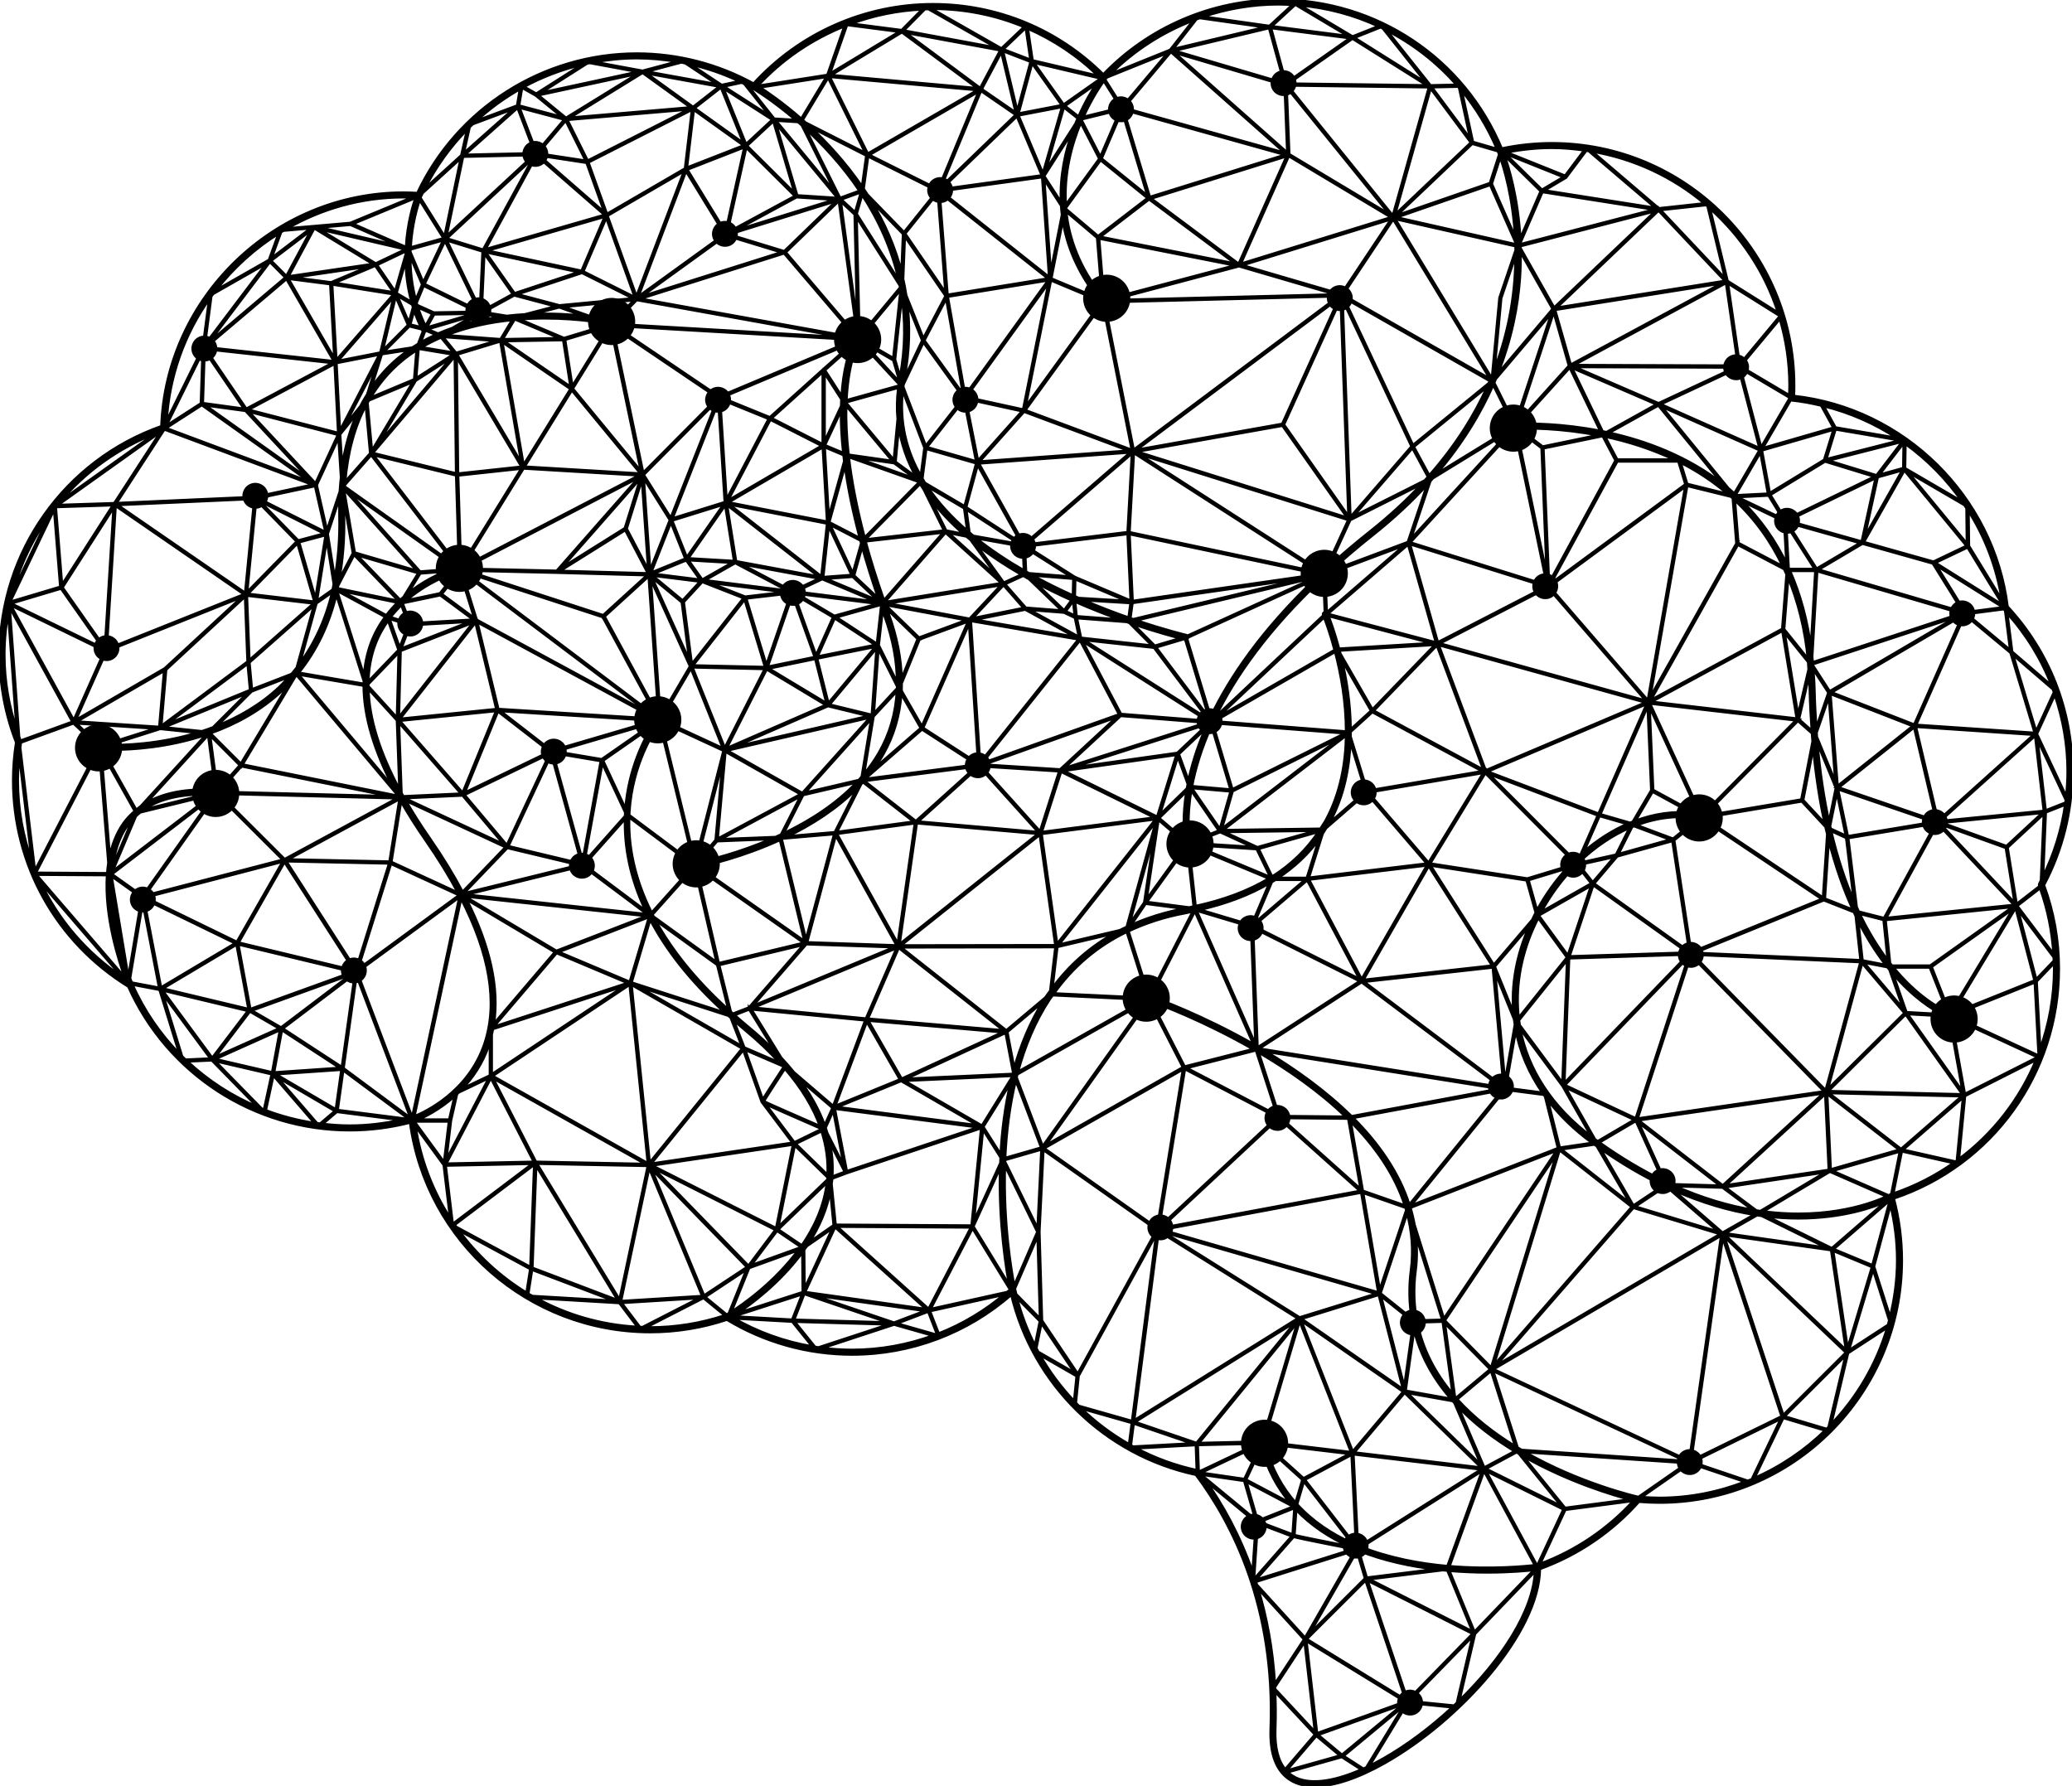 <?xml version="1.0" encoding="UTF-8"?>
<svg id="a" xmlns="http://www.w3.org/2000/svg" viewBox="0 0 1037.94 894.67">
<path stroke="#000000" stroke-width="1.5" shape-rendering="geometricPrecision" d="M1037.94,386.39c0-30.69-11.51-59.97-32.42-82.47-6.85-55.24-51.74-99.4-107.05-105.43,.1-1.91,.14-3.67,.14-5.35,0-66.85-54.39-121.24-121.24-121.24-8.39,0-16.86,.89-25.19,2.66C733.32,29.24,689.49,0,640.31,0c-32.96,0-64.84,13.64-87.63,37.47-22.85-22.72-53.13-35.22-85.39-35.22-34.13,0-66.8,14.5-89.77,39.8-17.87-9.87-38.09-15.08-58.54-15.08-46.9,0-89.93,27.41-109.82,69.89-2.53-.15-4.83-.23-7.03-.23-64.68,0-118.87,52.41-121.13,116.98C32.52,230.64,0,276.5,0,327.97c0,15.11,2.77,29.89,8.25,43.94-1,6.33-1.51,12.72-1.51,18.98,0,42.4,21.55,80.98,57.66,103.25,19.48,43.7,62.92,71.92,110.76,71.92,10.24,0,20.46-1.3,30.4-3.88,7.99,59.94,59.44,105,120.16,105,13.09,0,26.02-2.1,38.42-6.24,18.88,11.44,40.55,17.48,62.7,17.48,29.46,0,57.75-10.66,79.85-30.05,10.77,45.26,46.86,80.57,92.46,90.3,18.45,24.59,39.84,66.57,37.53,127.38-.48,12.71,2.85,21.34,9.91,25.64,3.31,2.01,7.39,3.01,12.13,3.01,9.42,0,21.42-3.96,35.09-11.7,37.3-21.13,77.07-65.03,77.44-97.13,19.04-6.86,36.21-18.5,49.7-33.73,3.45,.3,6.94,.45,10.37,.45,66.85,0,121.23-54.39,121.23-121.24,0-10.47-1.36-20.92-4.06-31.09,49.51-16.53,82.71-62.62,82.71-114.97,0-14.37-2.51-28.46-7.47-41.9,9.3-17.44,14.21-37.13,14.21-56.97Zm-8.95,94.98l-9.07,9.46-9.28-35.54,18.27,24.22c.03,.62,.06,1.24,.08,1.87Zm-49.35,100.67l-26.61-6,30.47-26.49-3.09,31.98c-.25,.18-.52,.34-.77,.52Zm-104.17,159.92l-28.01-9.47,44.88-21.99-14.71,30.67c-.7,.3-1.45,.51-2.16,.79Zm-147.04,112.6l-22.74-2.25,32.17-32.93-7.92,33.74c-.5,.48-1,.97-1.51,1.44Zm-23.33-2.61l-20.24-60.4,53.05,26.83-32.8,33.57Zm-22.17,34.24l-10.13-6.52,30.83-25.55-19.08,31.36c-.55,.26-1.08,.47-1.62,.72Zm-38.68,.86l15.14-17.64,12.14,10.13-27.16,7.63s-.08-.08-.11-.12Zm15.76-18l43.26-15.52-31.04,25.72-12.22-10.21Zm-.38-.58l-5.36-46.63,49.92,30.65-44.56,15.98Zm-21.09-23.38l15.08-22.94,5.27,45.8-20.31-21.79c-.02-.35-.02-.72-.04-1.07Zm-169.68-176.39l-19.92-5.68,16.11-6.13,4.48,11.56c-.22,.09-.45,.16-.67,.25Zm-60.68,6.14l-10.36-12.87,48.12,1.38-35.92,11.8c-.62-.09-1.23-.21-1.84-.31Zm-44.13-16.09l-11.02-9.03,21.17-14.01-9.02,22.36c-.54,.33-.92,.56-1.12,.69Zm-43.56,6.15l-9.34-12.32,39.73-2.46-28.98,14.84c-.47-.02-.93-.04-1.4-.06Zm-161.7-102.04l-20.55-23.77,29.78,17.45-7.62,6.49c-.54-.07-1.08-.1-1.61-.18Zm-27.8-7.39l-23.65-24.16,28.92,6.72-3.91,18.02c-.46-.18-.9-.39-1.36-.57Zm-49.79-58.25l24.45,33.19-12.74,.57c-.6-.58-1.23-1.12-1.82-1.71l-9.89-32.05ZM9.41,369l-4.73-65.27,31.77,57.93-26.29,9.57c-.29-.73-.48-1.48-.75-2.22Zm-4.3-67.84l22.06-46.28,.04-.05,3.14,39.24-25.34,7.56c.04-.16,.06-.32,.09-.47Zm.86-3.37c3.84-14.66,10.41-28.34,19.25-40.38l-19.25,40.38Zm21.99-43.93l28.85-.92-25.85,40.37-3.14-39.26c.05-.06,.1-.13,.14-.19Zm78.74-106.75l27.13-15.46-31.36,41.43,3.24-24.7c.32-.43,.67-.84,.99-1.27Zm35.25-31.7l14.1-1.22-20.25,15.39,4.89-13.41c.42-.25,.84-.5,1.25-.75Zm14.2-.45l-12.65,23.56-7.89-7.95,20.55-15.61ZM295.5,31.41l24.65,4.57-49.81,10.76,23.7-15.06c.48-.1,.97-.17,1.46-.27Zm47.91,.17l16.41,10.89-36.42-6.59,17.88-4.76c.71,.14,1.42,.31,2.12,.46ZM465.09,4.39l34.73,19.76-47.37-8.77,10.78-10.9c.62-.02,1.23-.09,1.85-.1Zm48.86,9.4l2.41,16.34-14.01-5.4,11.52-10.98s.06,.03,.08,.04Zm87.02-4.9l33.27,4.7-46.93,11.22,11.94-15.27c.57-.21,1.14-.44,1.72-.64Zm48.24-6.53l26.7,15.9-39.11-5,11.86-10.92c.18,.01,.37,0,.55,.02Zm43.63,11.81l22.06,27.75-36.69-23.06,13.39-5.33c.42,.2,.82,.43,1.24,.63Zm38.22,29.76l5.68,26.11-19.7-26.47,13.43-.3c.19,.22,.39,.44,.59,.66Zm64.83,31.58l33.79,28.83-56.4-8.86,11.07-6.58s0-.05,.02-.07c.02-.02,.06,0,.08-.02l10.12-13.5c.44,.06,.87,.13,1.31,.2Zm95.58,83.2l-20.1,24.13-5.95-41.12,25.85,16.21c.08,.25,.12,.52,.2,.77Zm5.05,40.99l-14.37,24.71-10.48-40.07,24.73,14.65c0,.13,0,.22-.01,.35,0,.14,.08,.24,.12,.36Zm88.72,54.83l.2,18.15-30.14-36.59,28.85,16.82c.36,.54,.73,1.08,1.09,1.62Zm43.8,92.3l-9.12,19.87-11.74-38.95,20.29,17.43c.2,.54,.37,1.1,.56,1.65Zm5.78,55.33l-10.2,4.02-4.21-36.53,14.6,31.12c-.06,.47-.14,.93-.2,1.4Zm-10.85,4.19l-52.43,5.14,48.06-43.15,4.37,38.01Zm-395.22,385.26l19.25-21.89c1.22,.38,6.56,1.61,30.45,6.26l-49.69,15.68-.02-.06Zm-423.29-231.54l-33.52-24.87,6.57-47.05,27.23,71.85c-.09,.02-.18,.04-.28,.06ZM55.74,443.04l6.37,38.31c-2.96-9.7-6.42-24.12-6.37-38.31Zm-37.76-6.14l31.83-61.47,4.63,56.84c-.27,1.76-.46,3.53-.6,5.32l-35.66-.22c-.07-.16-.14-.31-.2-.47ZM372.77,72.92l-28.82,11.25,3.48-29.39,25.35,18.14Zm-25.05-18.75l13.5-10.54,11.5,28.44-25-17.89Zm402.92,21.94h0c.03,.07,.21,.52,.49,1.28l-4.65,14.43-47.24,16.36,38.24-36.31,12.92,3.74c.07,.17,.16,.33,.23,.5Zm-4.07,16.39l12.64,28.7c.02,.43,.02,.88,.04,1.31l-60.13-13.58,47.45-16.43Zm206.55,128.7l-13.06,17.07-24.66-7.57,37.6-9.58s.08,.05,.12,.08Zm50.41,83.17l-19.28,2.51c-.58-1.22-3.27-5.8-14.65-23.96l33.9,21.25c0,.07,.02,.13,.03,.2Zm-.18-1.08l-34.12-21.39,16.44-7.84,17.6,28.75c.02,.16,.06,.32,.08,.48Zm-19.91,3.42l-72.74-21.31,22.28-13.19,35.33,9.94c5.6,8.92,13.64,21.86,15.13,24.56Zm-301.63,468.34l60.82-38.43-17.45,48.08c-13.83-1.22-29.14-4.01-43.36-9.66Zm-1.73-.7l-2.24-45.97,64.45,7.66-61.25,38.7c-.32-.13-.64-.26-.96-.39ZM125.28,505.67l-6.05-32.72,57.97,13.94-51.91,18.78Zm51.12-17.77l-35.6,26.98-14.98-8.68,50.58-18.29Zm-57.08-15.62l23.2-40.65,35.11,54.68-58.31-14.03Zm-9.87-74.75s.02-.04,.03-.07l89.97,2.3-56.89,30.8-33.11-33.03ZM203.36,129.81c.05,6.76,.89,14.16,3.03,21.79l-7.93-4.69,4.9-17.09Zm215.93-29.35l-26.41,25.55-28.13-8.59,54.54-16.96Zm-52.49,15.62l32.21-17.42,19.69,1.28-51.9,16.14ZM946.65,485.77l7.07,20.15-20.28-23.89,12.08,2.34c.38,.48,.75,.93,1.13,1.4Zm-1.75-2.2l-12.03-2.33-2.25-20.61c4.6,9.22,9.48,16.76,14.28,22.94Zm-13.54-25.98l12.32,3.13,2.15,20.78c-4.88-6.4-9.84-14.26-14.48-23.91Zm.82,23.58l-83.81-3.73,65.25-26.6,15.17,5.97c.32,.68,.63,1.39,.95,2.05l2.43,22.31Zm-98.03,110.86l-13.61-30.02,41.48,32.08-25.13-.73c-.9-.41-1.83-.89-2.74-1.33Zm-419.47-3.19l-16.32-15.89,13.27-6.46c2.42,7.45,3.49,14.9,3.05,22.35Zm-182.66-141.21l22.09-23,36.43,8.71-58.48,14.39s-.03-.06-.05-.1Zm-122.41-50.83c-.02-.1-.05-.19-.09-.27l11.37-12.8,75.98,15.31-87.26-2.23Zm443.9-246.44s0-.08-.04-.11c-.21-.25-.39-.5-.59-.75l-2.45-30.17,68.77,13.61-65.68,17.42Zm205.15,64.28s.12,0,.15,0l16.31,78.69-68.88-21.53,52.42-57.16Zm.83-.03l12.89,9.78,2.68,65.33-15.57-75.12Zm81.42,16.54l3.52,11.54-67.85,49.96,33.48-61.62h30.59c.09,.04,.18,.08,.27,.12Zm3.43,12.44l-18.79,107.52-49.5-57.24,68.29-50.28Zm62.4,101.75c.17,7.34,.54,14.28,1.02,20.99l-6.76-5.96,5.28-22.65c.16,2.54,.41,5.01,.46,7.62Zm7.53,67.5l-11.15-12,5.25-27.07c1.33,14.45,3.34,27.46,5.9,39.06Zm-8.14-77.47l-5.45,23.39-6.91-42.22,12.13,15.07c.12,1.23,.14,2.52,.23,3.77Zm-5.91,24.74l-73.36-8.46,66.11-35.8,7.25,44.25Zm.42,.85l7.19,6.33c.1,1.38,.19,2.79,.31,4.15l-5.67,29.22-49.03,8.2c-.02-.05,0-.11-.03-.16l47.24-47.74Zm-47.25,48.59l49.25-8.24,11.94,12.84c.29,1.27,.6,2.47,.89,3.71l-2.13,32.01-60.05-40.18s.08-.1,.1-.15Zm62.61,10.5c3.51,13.97,7.77,25.82,12.4,35.88l-14.41-5.67,2.01-30.21Zm.59-6.17l3.55-17.54,4.69,22.52-7.91-3.62c-.11-.46-.22-.89-.32-1.36Zm-.37-1.56c-2.66-12.1-4.74-25.71-6.05-40.95l9.61,23.33-3.56,17.62Zm-6.23-43.16c-.06-.7-.09-1.45-.14-2.16l6.37-18.44,3.41,44.01-9.64-23.41Zm-.26-3.88c-.45-6.41-.8-13.01-.96-19.99-.08-3.61-.38-7.07-.64-10.55l7.93,12.23-6.33,18.31Zm-13.25-79.43h13.04l-2.32,39.75c-1.86-14.56-5.44-27.82-10.72-39.75Zm9.36,44.59l-12.25-15.22,2.08-26.32c5.21,12.44,8.64,26.27,10.18,41.54Zm-10.75-42.77l-2.17,27.45-66.29,35.89,43.87-78.27,23.32,12.23c.42,.9,.86,1.78,1.26,2.7Zm4.82,73.08l-47,47.5c-.06-.03-.09-.09-.16-.11-.25-.05-.51-.06-.77-.11l-25.65-55.76,73.58,8.48Zm-266.21,165.88l118.09,18.79-74.79,13.92c-13.06-12.9-28.47-23.85-43.3-32.72Zm-68.56-60.23c8.75-4.14,18.33-7.24,28.82-9.16,1.31-.24,2.5-.58,3.79-.85l-21.94,42.75c-.11-.02-.21,0-.32,.02l-10.36-32.76ZM149.4,337.1c9-11.07,15.39-24.31,19.07-39.67l13.92,43.73c-.02,.52-.07,1.03-.08,1.55l-32.91-5.61Zm63.35-171.14c.11-.02,.22-.03,.32-.08,.17-.08,.24-.25,.33-.39l5.23,2.18c-2.76,1.25-5.48,2.63-8.12,4.18l2.24-5.89Zm8.96,2.67l27.49,2.02-20.77,6.31-6.79-8.29s.05-.02,.08-.03ZM768.09,464.69c.76-1.73,1.61-3.4,2.45-5.07l14.59,20.01-24.49,30.54c-1.73-14.66,.64-30.07,7.44-45.49Zm-187.87-54.2l13.71,11.7c.1,.58,.18,.91,.19,.95,.01,.05,.06,.07,.07,.11l-20.01,27.67,6.03-40.44Zm-6.89,41.63l-7.93,11.67,13.43-48.54-5.5,36.87Zm-225.66-19.37l-32.6-24.35c.02-.55,.02-1.12,.06-1.66,1.53-24.09,12.5-40.72,15.35-44.66l17.2,70.66h0ZM172.64,242.86l13.3-15.09,42.9,55.96-56.3-39.92c.02-.33,.07-.63,.09-.95Zm12.1-42.41l22.4-9.38-20.94,35.11-2.24-24.45c.24-.44,.52-.84,.77-1.28Zm98.19-30.34l22.54-6.83-18.85,30.5-3.69-23.67Zm3.04,23.9l-33.88-23.25,30.17-.54,3.71,23.8Zm141.64-22.38l-15.19,13.49h0l-26.74,24.08-24.55-9.98,66.7-28.03c-.07,.13-.14,.29-.22,.44Zm85.64,102.41l23.66,14.99-21.49-1.71c-.53-.3-1.06-.61-1.59-.92l-.57-12.36Zm151.4,13.6l39.34-14.72-39.47,34.11s-.01-.01-.02-.02l-.76-18.55c.3-.28,.6-.55,.9-.83Zm-65.87,166.43l-3.29-30.3c.19-.08,.36-.18,.46-.35l39.92,16.63c-10.33,6.26-22.75,10.91-37.09,14.02Zm8.66-91.97l66.78,5.15-56.96,28.31-9.92-33.23c.03-.08,.07-.15,.1-.23Zm29.76,77.22l-6.89-14.19,30.42-8.6c-5.97,8.99-13.76,16.65-23.53,22.79Zm-41.23-17.37c-.46-2.45-1.82-11.77,.68-26.27l14.09,20.51-14.78,5.77Zm.88-27.33l19.78,1.71-5.49,19.23-14.31-20.82s.02-.09,.02-.13Zm20.49,1.65l55.19-27.42-60.66,46.61,5.48-19.19Zm-6.09,20.44l16.81,7.76-31.49-2.03,14.68-5.73Zm1.5-.05l47.43-.67-30.31,8.57-17.12-7.9Zm16.87,8.58l6.98,14.38-39.57-16.48,32.59,2.1Zm-17.35-9.24l62.19-47.78c-.21,14.15-2.84,29.01-10.06,42.46-.87,1.61-1.92,3.09-2.89,4.62l-49.24,.7Zm53.92-4.37c6.92-12.9,9.66-27.04,10.15-40.65l7.85,25.59-18.75,16.25c.23-.41,.52-.78,.74-1.19Zm5.71-81.74l15.08,26.21-10.54,9.58c-.08-13.28-2.14-25.78-4.54-35.79Zm-.59-2.37c-.15-.61-.31-1.18-.46-1.76l48.3-2.88-31.67,32.73-16.16-28.09Zm-.64-2.42c-2.26-8.42-4.5-14.47-5.39-16.71l52.59,13.89-47.2,2.82Zm-1.94,.59l-59.6,34.3,54.22-50.96c.84,2.12,3.11,8.2,5.38,16.66Zm.18,.67c2.82,10.65,5.55,24.92,5.53,40.23l-66.53-5.13,61-35.1Zm-52.32,69.3l-19.62-1.7c1.63-8.64,4.64-18.99,9.94-30.7l9.68,32.4Zm-21.86-.64l-14.03,13.66,9.31-29.99,5.14,14.09c-.15,.76-.29,1.51-.42,2.25Zm-.2,1.13c-2.08,12.59-1.31,21.31-.76,25.01l-13.28-11.34,14.04-13.66Zm44.39,44.45h15.15l-26.01,22.24,8.96-21.11c.63-.38,1.28-.74,1.9-1.13Zm.93-.67c8.49-5.59,15.6-12.26,21.18-20.07l-6.29,20.07h-14.89Zm22.59-22.34c.62-.93,1.2-1.89,1.78-2.85l20.31-17.6,30.49,35.57-59.56,7.15,6.98-22.27Zm13.98-48.6c.02-.81,.02-1.62,.02-2.43l11-9.99,55.49,29.85-58.14,9.87-8.38-27.3Zm11.52-12.92l31.9-32.97,23.48,62.76-55.39-29.79Zm-22.98-48.47l-.02-.05,40.51-35.01,14.04,49.47-54.53-14.4Zm-1.14-.78c-.1,0-.2-.04-.3,0-.52,.22-.76,.82-.54,1.33,0,0,.06,.15,.08,.19l-54.43,51.16c9.79-20.26,26.47-44.31,54.46-70.45l.72,17.76Zm-68.43,84.65l-5.02-13.76,13.64-12.91c-4.31,9.97-7.01,18.94-8.62,26.67Zm9.34-28.28l-14.9,14.11-54.71,7.72,69.86-22.39c-.08,.18-.17,.37-.25,.55Zm-216.18,56.27l-28.1,1.11,40.81-21.92-9.91,19.52c-.94,.44-1.87,.88-2.8,1.29Zm-157.67-135.49s-.08,0-.12-.02l-1.41-45.89,32.04-3.46-30.5,49.37Zm-4.95,1.32l-15.54,1.18-36.57-40.94,54.78,38.84c-.69,.22-1.62,.54-2.67,.92Zm-2.18,.84c-5.14,2.06-12.59,5.72-19.81,11.59l6.5-10.58,13.31-1.01Zm-21.46,12.98c-.61,.53-1.21,1.06-1.81,1.62l-22.05-22.87,31.3,9.16-7.44,12.1Zm-8.73,9.31l-23.35-12.67,29.18,6.04c-2.04,2.01-4.01,4.2-5.84,6.62Zm7.55-5.48l3.53,9.26-9.19-2.96c1.77-2.31,3.68-4.39,5.65-6.3Zm28.12-16.66l-8.77,11.09-17.28,3.63c10.39-9.19,22-13.44,26.05-14.71Zm1.09-.3l7.47,23.95-16.67-12.32,9.2-11.63Zm.76,.19l95.6,72.07-87.99-47.66-7.61-24.41Zm229.53-44.59l-27.57,27.99c-4.17-15.7-6.68-29.23-8.01-40.8l35.43,12.55c.05,.08,.1,.17,.15,.25Zm77.1,59.32l.79,7.67-4.85-2.29,3.99-5.41s.05,.02,.07,.03Zm-107.48,90l-27.24,6.37,33.65-37.52-4.83,29.39c-.52,.6-1.05,1.18-1.58,1.76Zm.69-121.12l-15.67-8.09,8.05-28.98c1.45,10.72,3.87,23.04,7.62,37.07Zm108.29,49.48l-51.52-8.8,25.9-5.22,25.62,14.02Zm-24.03-13.92l17.86,1.4,5.55,2.62,2.06,9.92-25.47-13.94Zm-28.37,4.61l15.9-17,10.3,11.72-26.19,5.28Zm-1.08,.17l-41.75-7.84,57.81-9.35-16.07,17.19Zm-113.06-10.58l-26.22,33.42-4.08-31.41,9.39-10.19,20.91,8.18Zm-18.37-7.91l39.84,4.98-20.88,2.43-18.96-7.42Zm18.78,8.48l10.34,34.19-36.52-.82,26.18-33.37Zm.57-.43l22.81-2.66-12.57,36.53-10.24-33.87Zm23.31-2.04l11.34,31.62-23.92,4.93,12.58-36.55Zm34.59-25.49l-4.31,15.33-11.66-24.86,15.57,8.04c.14,.5,.26,.98,.39,1.49Zm8.9,29.08l-27.17-11.41,13.92-1.03,13.25,12.44Zm1.09,2.49l-2.13,19-20.71-13.57,22.53-6.3c.1,.29,.21,.59,.31,.88Zm.52,1.46c.35,.98,.67,1.93,1.04,2.93,4.39,12.04,6.46,23.43,6.42,34.17l-9.48-19.04,2.02-18.06Zm-32.73,23.88l8.72-19.54,20.77,13.62-29.49,5.93Zm29.49-5.24l-23.93,28.68-5.72-22.72,29.65-5.96Zm-20.87-15.16l-19.42-11.49,41.81,5.23-22.39,6.26Zm21.72-7.02l-41.51-5.19,13.72-6.48,27.79,11.67Zm-22.2,7.52l-8.68,19.46-11.2-31.22,19.88,11.76Zm-8.96,20.76l5.69,22.6-29.41-17.71,23.72-4.89Zm6.25,23.66l20.95,5.1-69.2,15.93,48.25-21.03Zm.57-.55l23.95-28.7-2.42,33.95-21.53-5.24Zm24.6-28.47l9.61,19.28c0,.33,.03,.68,.02,1.01l-11.99,12.91,2.37-33.2Zm11.61,17.78l8.99-22.13,24.69-9.11-23.4,52.99-10.32-18.02c.06-1.22,.02-2.48,.03-3.72Zm33.05-31.73l-24.24,8.95-16.78-16.25c-.05-.14-.09-.28-.14-.42l41.16,7.73Zm-24.72,9.42l-8.36,20.59c-.19-10.49-2.27-21.54-6.52-33.2-.34-.94-.6-1.78-.93-2.71l15.81,15.32Zm-32.18-31.68l4.19-14.93c2.31,8.31,5.08,17.22,8.38,26.73l-12.57-11.8Zm-.89-.19l-14.57,1.08,2.82-26.13,11.75,25.05Zm-15.22,.81l-46.69-36.48,49.59,9.66-2.9,26.81Zm-14.63,7.3l-26.52-14,40.33,7.48-13.81,6.52Zm-1.8-.19l-42.45-5.31,15.62-8.85,26.84,14.16Zm-43.4-5.55l-7.14-10.05,22.55,1.32-15.41,8.73Zm-.81,.02l-24.26-3.03,17.13-7,7.12,10.03Zm.02,.68l-9,9.76-15.5-12.82,24.49,3.06Zm-9.28,10.4l3.89,29.99-19.31-42.74,15.41,12.75Zm4.14,32.17l-15.11,25.81-4.89-70.06,19.99,44.26Zm.32,.78l16.24,40.52-31.13-14.39c.04-.21,.02-.38-.07-.57l14.96-25.55Zm.56-.41l36.61,.82-20.27,39.96-16.34-40.78Zm37.29,.97l29.98,18.05-50.24,21.9,20.26-39.94Zm52.19,24.12l-34.24,38.18-38.01-21.54,72.25-16.64Zm1.27-.41l12.01-12.93c-.57,11.26-3.59,21.76-9.16,31.39-2.24,3.87-4.83,7.49-7.67,10.88l4.83-29.33Zm4.6,19.48c5.54-9.58,8.59-19.99,9.32-31.11l10.04,17.54-24.45,21.23c1.84-2.44,3.54-4.99,5.09-7.66Zm-7.38,10.54l27.2-23.62,27.71,17.88-56.14,7.2c.42-.48,.82-.98,1.23-1.47Zm27.6-24.17l23.31-52.8,4.58,70.81-27.89-18Zm23.92-53.79l54.3,9.27-49.67,62.28-4.62-71.55Zm54.86,9.65l19.72,37.39-69.24,24.69,49.51-62.08Zm.95,.35l63.43,40.37-43.97-3.47-19.47-36.9Zm.51-.47l35.67,3.9,27.19,36.1-62.86-40Zm24.78-8.02c11.58,3.92,20.52,6.33,24.38,7.31l-13.22,3.92-11.17-11.23Zm10.16,11.17l-36.06-3.95-2.1-10.12,25.1,1.9c.49,.17,.97,.33,1.45,.5l11.6,11.66Zm-38.27-14.75l-.78-7.61c8.31,3.66,16.32,6.77,23.55,9.34l-22.77-1.73Zm-6.11-2.92l-15.28-14.73c6.41,3.46,12.88,6.62,19.19,9.43l-3.91,5.3Zm-17.45-15.9l16.59,16-18.42-1.45-10.54-12,9.37-4.3c1.01,.58,1.97,1.17,3,1.74Zm-12.81,2.02l-14.47-20.01c6.94,5.51,14.81,10.79,23.56,15.84l-9.1,4.17Zm-16.47-21.64l14.21,19.66-25.8-23.32,9.38,1.87c.71,.6,1.48,1.19,2.21,1.79Zm-.83-3.54l-1.62-11.88,27.38,17.8-23.72-4.22c-.69-.56-1.36-1.13-2.04-1.7Zm-11.65-.98l-8.36-16.94c4.81,6.48,10.66,12.76,17.6,18.78l-9.24-1.84Zm28.1,26.36l-58.92,9.53s-.02-.07-.04-.11l30.66-35,28.3,25.58Zm-59.21,8.69c-3.73-10.67-6.87-20.68-9.35-29.86l39.41-4.46-30.05,34.32Zm-15.25-71.97l20.5,2.93,11.33,8.35-31.82-11.27Zm-2.57-1.05c-1.07-9.67-1.39-18.01-1.16-25.01l23.54,28.2-22.38-3.2Zm-2.33-.8l-9.54-4.01,8.39-17.94c-.09,6.32,.24,13.63,1.15,21.95Zm.09,.77c.12,1.05,.23,2.08,.37,3.17l-8,28.79-2.09-36.04,9.72,4.08Zm-8.21,33.59l-49.97-9.73,47.79-27.89,2.18,37.62Zm-2.21-38.74l-25.97-13.22,25.97-23.39v36.61Zm-.37,.57l-47.49,27.72,21.44-40.97,26.05,13.26Zm-1.35,65.73l-41.95-7.77-4.57-28.57,46.52,36.34Zm-42.64-7.85l-23.36-1.37,18.82-27.04,4.54,28.41Zm-23.9-1.77l-7.47-18.74,26.19-8.15-18.72,26.9Zm-.52,.52l-17.53,7.16,10.13-25.72,7.4,18.56Zm-17.9,6.26l-3.28-47.09,13.41,21.39-10.12,25.7Zm4.42,73l-27.32-50.4,22.38-20.38,4.94,70.78Zm-27.83-50.85l-69.49-22.65,46.36,1.06,45.46,1.26-22.33,20.33Zm-22-22.23l33.1-20.73,11.51,21.97-44.6-1.23Zm32.94-21.43l-32.28,20.22,40.24-45.72-7.95,25.5Zm-34.21,21.4l-47.18-1.08,88.7-46.09-41.51,47.17Zm-46.69,.17l69.81,22.75,27.39,50.52-97.2-73.27Zm98.76,75.09l31.62,14.62-14.41,56.24-17.24-70.82s.02-.02,.03-.04Zm31.32,18.52l-3.66,40.98-9.77,11.42,13.43-52.4Zm.99-3.54l38.01,21.55-41.95,22.53,3.93-44.08Zm38.94,21.84l27.19-6.36c-10.64,11.31-24.16,19.76-37.12,25.93l9.94-19.57Zm27.45-3.74l-11.42,22.62-24.2,2.07c12.39-5.99,25.23-14.06,35.62-24.69Zm1.58-1.64c.34-.37,.67-.75,1.01-1.13l25.71,20.05-38.92,5.24,12.2-24.17Zm1.46-1.63l.04-.04,56.75-7.28-30.7,27.66-26.08-20.34Zm57.79-7.32l29.85,33.13-60.74-5.29,30.89-27.83Zm.83-.09l39.42,2.5-9.72,30.47-29.7-32.96Zm40.08,2.66l47.37,23.25-57.11,7.31,9.75-30.56Zm-.32-.82l-38.91-2.47,67.63-24.11-28.72,26.58Zm30.28-27.1l43.65,3.44-72.46,23.22,28.81-26.66Zm17.54-34.27l14.03-4.16c.48,.12,.82,.2,.85,.21,.01,0,.03,0,.04,0l12.04,39.75-26.96-35.79Zm15.86-5.56c-.14-.17-.3-.32-.53-.38-.4-.09-10.62-2.52-25.42-7.53l91.2-21.85-65.26,29.76Zm-27.12-8.32c-.51-.17-1.03-.36-1.55-.54l1.07-7.86,89-12.81-88.52,21.21Zm-2.2-.76c-7.06-2.47-14.97-5.48-23.29-9.07l24.34,1.46-1.04,7.61Zm-25.08-9.85c-.7-.31-1.39-.6-2.1-.92l.21-8.84,26.45,11.22-24.57-1.47Zm-2.76-1.21c-6.86-3.08-13.9-6.55-20.87-10.41l21.08,1.68-.21,8.74Zm-49.03-29.08l23.93,4.26,.57,12.31c-8.53-4.92-16.85-10.42-24.5-16.57Zm-4.75-15.28l5.85-21.5,22.19,39.73-28.04-18.23Zm.9,12.07c-8.01-6.88-15.08-14.51-20.64-22.9l19.03,11.19,1.6,11.72Zm-11.63-.33l-39.88,4.52s0-.04-.02-.06l27.73-28.15c.65,1.05,1.32,2.1,2.02,3.14l10.15,20.55Zm-24.64-34.49l1.75-18.49c1.25,9.11,4.28,17.95,9.07,26.46l-10.82-7.97Zm1.35-21.43l-1.96,20.75-24.09-28.86c0-.15,0-.31,.02-.46l26.37-7.34c-.68,5.38-.83,10.69-.34,15.91Zm-28.33-6.5l-8.55,18.29v-35.26l8.69,13.49c-.06,1.13-.1,2.29-.13,3.49Zm-36.25,6.28l-21.41,40.91-3.25-50.94,24.66,10.03Zm-22.02,41.89l-26.55,8.26,23.3-59.17,3.25,50.9Zm-27.19,8.05l-13.72-21.88,36.99-37.2-23.27,59.08Zm-11.11,26.42l-11.14-21.26,7.89-25.29,3.25,46.54Zm-18.9-122.53l15.26,72.92-34.48-41.81,19.22-31.11Zm15.12,73.8l-58.56-3.49,23.85-38.6,34.71,42.09Zm-.48,.64l-89.3,46.4,30.82-49.89,58.47,3.48Zm-91.35-.64l-.67-58.81,32.82,55.34-32.14,3.47Zm-.66,.64l1.41,45.9s-.1,.03-.2,.05l-43.08-56.2,41.87,10.25Zm-42.11-11l41.42-48.81,.68,59.11-42.1-10.3Zm1.76-3.11l19.88-33.33,18.4-11.78-38.28,45.11Zm-15.9,21.06l36.79,41.19-31.61-9.25-5.23-30.76c.02-.39,.03-.79,.06-1.18Zm27.57,56.23l-.03,.03-30.99-6.42c.1-.46,.17-.95,.26-1.41l8.14-15.66,22.61,23.46Zm-31.19-5.45l24.36,13.22c-2.81,3.82-5.3,8.12-7.15,13.05-2.02,5.39-3.17,11.13-3.53,17.18l-13.73-43.16c.02-.09,.03-.2,.05-.29Zm19.11,27c1.72-4.58,4.01-8.58,6.59-12.16l5.32,15.05-15.43,16.05c.16-6.72,1.31-13.05,3.52-18.94Zm7.07-12.84s.05-.07,.07-.1l9.72,3.13-4.54,11.8-5.25-14.83Zm10.47,3.14l30.89-1.79-35.54,13.86,4.65-12.08Zm0-.67l-3.8-9.96c.18-.17,.36-.36,.54-.53l18.4-3.86,16.91,12.5-32.05,1.85Zm32.83-.82l10.56,43.78-48.75,4.92,38.2-48.7Zm.67-.1l90.06,48.78-79.48-4.93-10.58-43.85Zm89.63,49.43l-52.19,15.33-26.07-20.18,78.25,4.85Zm-.31,.79c-.06,.09-.12,.17-.18,.27l-26.63,18.54-23.64-3.99,50.46-14.82Zm-1.17,1.77c-4.14,6.53-12.12,21.58-13.64,42.14l-11.51-24.62,25.15-17.51Zm32.08,57.82l27.68-1.1c-16.84,7.33-31.83,10.84-36.94,11.91l9.26-10.82Zm31.66-.66l12.36,51.12-53.44-37.54c4.8-.98,22.06-4.87,41.07-13.58Zm.62-.29c.3-.14,.61-.28,.91-.42l25.71-2.2-14.33,53.45-12.29-50.83Zm27.17-2.1l30.8,55.52-45.27-1.54,14.47-53.98Zm.43-.63l39.42-5.31-8.65,60.77-30.76-55.46Zm40.1-5.34l61.21,5.33-69.9,55.71,8.69-61.05Zm61.83,5.7l7.87,55.69-77.87,.11,70.01-55.8Zm.63-.34l57.6-7.38-49.75,62.91-7.84-55.53Zm10.78-31.54l57.12-8.07-9.72,31.32-47.39-23.26Zm62.28,37.65s.1,.03,.15,.05l3.3,30.42c-.81,.17-1.58,.37-2.4,.54l-21.46-2.78,20.4-28.22Zm4.64,32.28l27.56,8.25,2.22,59.58-29.87-67.81s.06-.01,.09-.02Zm1.34-.3c13.58-3.07,25.42-7.55,35.42-13.47l-9.07,21.36-26.35-7.89Zm54.23-14.93l26.43,49.92-53.52-26.76,27.09-23.16Zm.63-.25l59.55-7.15-32.94,57.39-26.6-50.24Zm29.7-43.64l58.09-9.86-27.66,45.37-30.43-35.5Zm58.82-9.78l44.3,44.47c-.74,.74-1.47,1.49-2.2,2.26l-21.01,6.4-48.89-7.54,27.8-45.6Zm47.89,41.05c-1.05,.95-2.08,1.95-3.1,2.95l-43.51-43.68,55.28,20.98-8.66,19.75Zm9.3-19.54l14.29,4.13c-7.86,3.41-15.44,8.28-22.4,14.34l8.1-18.47Zm-11.16,24.72l7.3,9.26-25.57,14.54c4.77-8.86,10.66-16.78,17.29-23.51l.98-.3Zm-4.81,1.46c-5.83,6.33-11.04,13.54-15.34,21.54l-4.36-15.54,19.69-6Zm-14.36,24.09c.11-.21,.2-.43,.31-.63l26.08-14.83-11.82,35.45-14.57-19.98Zm27.16-15.66l47.79,34.12-59.79,1.89,12-36.01Zm-.17-1.06l-7.1-9.01,18.18-4.04-11.08,13.05Zm-7.12-9.69l.33-.76c7.77-7.45,16.43-13.34,25.48-17.23l-6.94,13.8-18.88,4.19Zm26.75-18.35c.36-.15,.72-.27,1.07-.41l18.52,6.92-26.6,7.42,7-13.92Zm.52-2.35c-.49,.19-.99,.36-1.48,.57l-15.05-4.35,24.01-54.72,1.84,42.64-9.32,15.86Zm9.78-15.33l20.13,10.95c-9.54-1.06-19.37,.41-28.9,4l8.78-14.94Zm-26.95,11.33l-55.99-21.25,80.26-34.08-24.27,55.33Zm-56.7-21.67l-23.63-63.15,104.23,28.93-80.6,34.23Zm-23.96-64.14l-14.06-49.55,68.55,21.42-54.49,28.12Zm-14.83-50.31l-39.41,14.74c6.59-6.02,13.7-12.13,21.55-18.35,10.65-8.44,19.82-17.05,27.7-25.7l-9.84,29.31Zm-98.91,87.74l-11.92-39.32c.25-.13,.45-.33,.52-.63,.02-.07-.03-.13-.03-.19l63.93-29.15c-26.89,25.67-42.97,49.29-52.5,69.29Zm-39.21-58.17l-1.56-33.82,95.78,20.25-94.22,13.57Zm-.68-.13l-28.17-11.93-24.54-15.56,51.15-6.23,1.56,33.72Zm-53.59-28.24l-22.8-40.81,76.41-5.55-53.61,46.36Zm-22.55-41.5l22.55-25.27,53.03,19.78-75.58,5.49Zm-.6-.33l-6.21-31.39,28.63,6.27-22.42,25.12Zm-.64,.26l-25.02-7.2,18.82-24.09,6.19,31.29Zm.02,.71l-5.93,21.78-20.04-11.78c-.47-.73-.87-1.5-1.31-2.25l1.96-15.04,25.33,7.29Zm-27.84,6.78c-7.38-12.81-11.12-27.31-9.24-43.61l11.12,29.15-1.88,14.47Zm-10.8-47.31l-18.72-20.21,15.75,9.12,3.08,10.37c-.04,.24-.07,.48-.1,.72Zm-.12,.86c-.05,.33-.1,.67-.14,1l-26.43,7.36c1-20.82,6.31-29.6,6.42-29.77,.06-.09,.03-.19,.05-.29l20.1,21.7Zm-28.73,6.51l-8.64-13.42,13.84-12.29c-1.77,4.15-4.38,12.37-5.19,25.71Zm6.62-28.61l-68.06,28.6-52.87-35.74,121,7.01s-.05,.09-.08,.13Zm-68.62,29.03l-37.6,37.82-15.41-73.65,53.01,35.84Zm-54.59-36.6l-22.57,6.84-22.84-9.65c19.01-1.48,35.5,.65,42.61,1.82l2.8,.99Zm-38.92-5.19l13.98-3.65,12.91,4.58c-7.09-.75-16.46-1.32-26.9-.93Zm-7.86,2.53l22.61,9.55-29.33,.53,6-10c.24-.02,.48-.06,.71-.08Zm27.62,34.81l-23.76,38.45-10.72-62.11,34.47,23.66Zm-24.58,37.64l-32.57-54.93,21.95-6.66,10.63,61.6Zm-33.91-55.61l-16.65-2.77c3.29-1.96,6.68-3.66,10.16-5.16l6.49,7.92Zm-.09,.67l-19.06,12.2,1.21-14.91c.11-.07,.23-.13,.35-.19l17.5,2.91Zm-19.76,12.62l-22.31,9.34c4.28-7.12,9.48-13.43,15.84-18.7,2.46-2.04,5.03-3.89,7.68-5.57l-1.21,14.94Zm-27.03,13.54l-8.85,10.99,17.7-34.09-5.32,16.97c-1.23,1.99-2.45,4-3.52,6.14Zm2.77-.98l2.24,24.43-12.86,14.59c1.23-14.95,4.73-28.02,10.62-39.02Zm-11.05,47.19l4.63,27.25-7.29,14.01c1.91-10.21,2.85-21.18,2.55-33.09-.07-2.81,.04-5.47,.11-8.17Zm12.03,92.84l15.51-16.13-.85,33.26-14.64-16.08c0-.35-.02-.71-.02-1.05Zm16.2-16.76l36.86-14.38-37.73,48.1,.87-33.73Zm48.17,30.08l-16.9,41.34-31.83-36.42,48.72-4.92Zm.67,.14l26.29,20.36-43.1,20.79,16.82-41.14Zm26.84,21.39l15.27,55.28-37.01-8.85,21.74-46.43Zm.55-.55l24.36,4.11-9.23,50.66-15.13-54.78Zm24.89,4.94l11.67,24.98c-.04,.62-.03,1.28-.06,1.91l-20.76,23.34,9.15-50.22Zm13.38,27.22l32.27,24.1c-.03,.12-.1,.23-.08,.36,.02,.13,.12,.21,.18,.32l-21.02,23.49c-9.35-18.58-11.82-35.11-11.35-48.27Zm11.68,48.92l21.22-23.71c.05,.02,.1,.05,.15,.06l11.06,47.83-31.84-22.99c-.21-.4-.39-.79-.6-1.18Zm22.06-23.69h.06l54.08,37.98-42.98,10.28-11.16-48.26Zm55.1,38.47l44.58,1.51-71.78,29.84,27.2-31.35Zm45.49,1.86l-15.48,35.65-57.03-5.51,72.51-30.14Zm.78-.1l52.87,41.7-68.42-5.89,15.55-35.81Zm.83-.2l77.88-.11-2.61,22.06c-.69,.97-1.44,1.86-2.1,2.86-.11,.17-.21,.35-.32,.52l-19.71,16.58-53.12-41.9Zm71.69,27.16c-6.6,10.56-11.32,22.15-14.63,34.06l-3.57-18.76,18.19-15.3Zm6.87-27.34l29.35-6.94c-12.63,6.91-23.26,16.25-31.84,27.97l2.49-21.03Zm31.47-8.13l-30.91,7.31,49.12-62.11-14.69,53.09c-1.18,.56-2.37,1.11-3.52,1.71Zm12.81-13.55l19.98,2.59c-.07,.01-.13,.03-.21,.05-9.88,1.81-18.93,4.7-27.29,8.44l7.52-11.07Zm24.75,3.65l29.56,67.12c-25.49-14.54-47.99-22.76-51.66-24.06l22.1-43.06Zm28.98,8.34l53.88,26.94-51.08,33.13c-.19-.11-.38-.22-.56-.33l-2.23-59.74Zm4.55,61.1c-.37-.22-.74-.43-1.11-.65l51.1-33.14,70.39,52.95-120.38-19.16Zm83.6-92.05l31.98,50.22-64.96,7.22,32.98-57.44Zm.66-.21l48.51,7.48,4.58,16.33c-.62,1.18-1.18,2.41-1.76,3.63l-19.4,22.7-31.93-50.14Zm50.17,29.83c-.09,.2-.2,.4-.29,.6-6.6,14.97-9.15,29.92-7.9,44.22l-9.7-23.88,17.89-20.93Zm-5.75,47.82l24.41-30.44-2.36,62.16-21.69-29.23c-.14-.83-.25-1.66-.36-2.49Zm25.11-31.12l60.13-1.9-62.52,64.83,2.39-62.93Zm60.17-.97l-26.57,81.46-35.79-16.79,62.37-64.67Zm-47.71-36.31l11.69-13.76,27.86-7.77,8.48,55.82-48.03-34.29Zm21.16-29.29c10.41-3.95,21.19-5.29,31.51-3.46l-12.91,10.4-18.6-6.95Zm30.34-5.68l-21.85-11.88-1.83-42.29,25,54.36c-.44-.08-.88-.13-1.33-.19Zm-25.07-56.48l-103.89-28.84,54.59-28.17,49.3,57.01Zm-118.33-80.67l9.91-29.52c.46-.51,.88-1.03,1.33-1.54l39.42-24.17-50.66,55.23Zm9.5-32.17l-7.88-14.6,37.27-30.44c-6.62,14.78-16.15,29.99-29.39,45.04Zm-.47,.54c-.55,.62-1.08,1.25-1.64,1.87l-36.43,18.31,30.17-34.82,7.9,14.64Zm-2.82,3.22c-7.6,8.21-16.35,16.36-26.43,24.34-7.56,5.99-14.45,11.88-20.85,17.7l10.91-23.75,36.36-18.28Zm-48.56,43.23c-.53,.48-1.04,.96-1.56,1.44l-92.69-59.63,105.73,33.2-11.47,24.98Zm-95.13-59.16l73.52-13.08,32.7,46.43-106.22-33.36Zm92.69,60.84l-95.99-20.3,2.2-40.04,93.79,60.33Zm-96.66-20.33l-51.07,6.22,53.26-46.05-2.19,39.83Zm-51.59-61.16l39.04-53.77s.03,.02,.05,.02l14.63,73.78-53.71-20.03Zm38.72-57.04c-11.59-14.44-16.79-29.11-18.17-42.81l15.77,13.35,2.4,29.46Zm-1.73,1.09l-23.91-9.99,5.92-29.95c1.92,12.89,7.26,26.5,17.99,39.94Zm-18.76-47.93l-8.72-13.45,14.71-23.02c-3.77,10.27-6.63,22.82-5.99,36.47Zm.07,1.34c.1,1.52,.24,3.05,.43,4.59l-5.87,29.68-3.32-47.79,8.76,13.52Zm-5.35,37.27l24.9,10.4c.21,.25,.39,.51,.6,.77l-38.35,52.82,12.84-63.99Zm-13.73,65.03l-28.86-6.31,41.72-57.73-12.85,64.04Zm-29.24-6.94l-8.77-49.87,50.75-8.22-41.98,58.09Zm-.78-.54l-19.72-27.28,11.18-21.29,8.54,48.58Zm.16,1.38l-19.06,24.39-11.38-29.82c.06-.42,.11-.83,.17-1.25l10.05-21.29,20.22,27.97Zm-29.97-8.9c.05-.27,.06-.53,.11-.8,2.64-13.75,2.87-26.64,1.35-38.64l7.86,19.7-9.32,19.74Zm-1.89-1.18s0,.03,0,.04l-2.68-9.04,3.48-32.54c2.02,12.79,2.07,26.65-.79,41.54Zm-3.31-9.52l-17-9.84,20.63-24.85c.02,.09,.03,.18,.05,.27l-3.68,34.42Zm3.47-35.56l-20.67,24.9-1.44-60.55,21.92,34.57c.07,.36,.12,.72,.19,1.08Zm-130.87,5.65l72.65-22.94,36.37,42.6-109.02-19.66Zm104.34,19.5l-117.58-6.81,11.96-12.24,105.63,19.05Zm-117.31-8.05c-.08-.37-.3-.7-.7-.79-.16-.03-4.09-.85-10.47-1.63l-14.32-5.08,36.17-3.44-10.68,10.93Zm-27.01-8.03l-21.49-5.69,32.84-10.86,26.02,13-37.37,3.55Zm-1.35,.34l-15.91,4.16c-2.97,.17-6,.43-9.08,.78l-12.08-1.94,15.81-8.63,21.27,5.64Zm-28.03,16.61l-27.8-2.04c11.06-4.46,22.72-6.81,33.75-7.87l-5.95,9.91Zm-31.38-2.8l-5.65-2.36,24.41-7.19-11.6,6.74c-2.41,.84-4.8,1.77-7.15,2.8Zm-5.96-2.97l3.91-6.95,20.89-.35-24.81,7.3Zm-.38-.69c-1.61-3.29-2.91-6.58-3.96-9.84l7.58,3.4-3.63,6.44Zm-2.02,.48l-5.74-1.41,2.07-7.6c.99,2.99,2.22,5.99,3.67,9Zm-4.06-10.14l-2.17,7.96-6.11-14.06,7.88,4.66c.14,.48,.25,.96,.4,1.44Zm-1.99,9.35l6.4,1.57c.09,.18,.16,.36,.25,.55,.08,.17,.28,.17,.42,.26l-2.56,6.71c-.99,.59-1.97,1.2-2.93,1.84l-14.77,2.29,13.18-13.22Zm.3,11.8c-1.87,1.28-3.71,2.63-5.48,4.09-5.56,4.61-10.29,9.97-14.3,15.94l5.59-17.83,14.18-2.2Zm-35.18,41.12l-1.77-34.45,21.89-4.31-20.12,38.76Zm9.35-10.15c-3.97,8.59-6.74,18.22-8.16,28.96l-1.12-17.44,9.28-11.52Zm-9.34,52.03c.3,11.7-.62,22.48-2.48,32.5l-3.67-23.17,6.28-18.99c-.11,3.17-.21,6.34-.13,9.66Zm-2.85,34.48c-.19,.94-.32,1.93-.53,2.86l-8.21,5.78,5.09-31.68,3.65,23.04Zm-.71,3.8c-3.29,14.01-8.94,26.15-16.7,36.53l8.5-30.77,8.2-5.77Zm-17.82,38.08c-.87,1.12-1.75,2.23-2.68,3.3l-20.05,7.76-1.26-13.71,32.7-28.86-8.71,31.51Zm-3.74,4.43c-1.64,1.83-3.25,3.69-5.06,5.39-9.63,9.08-20.68,15.28-31.66,19.61l17.62-17.62,19.1-7.39Zm-19.64,6.88l-42.87,17.56,41.63-31.03,1.24,13.47Zm-1.06,1.16l-17.55,17.55c-1.89,.71-3.76,1.38-5.64,1.99l-19.57-2.02,42.77-17.52Zm17.03-1.16c1.47-1.39,2.76-2.93,4.13-4.4l-24.83,41.42-15.51-15.51c12.46-4.42,25.23-11.16,36.21-21.51Zm-20.09,37.33l26.4-44.05c.3-.34,.64-.65,.93-1l50.38,59.87c.17,.31,.32,.61,.49,.93l-78.2-15.76Zm27.94-45.37l33.1,5.64c.02,15.31,5.11,32.6,15.17,51.73l-48.27-57.37Zm35.17,7.08l14.59,16.02,1.27,35.14c-10.23-18.96-15.53-36.05-15.85-51.16Zm15.29,16.82l31.53,36.08-29.29,1.35c-.33-.58-.64-1.16-.95-1.73l-1.29-35.7Zm2.62,38.08l29.47-1.35,20.99,24.93-50.38-23.44s-.06-.1-.08-.14Zm30.16-1.58l43.14-20.8-21.68,46.29-21.46-25.49Zm.24,50.77l91.69,9.9-45.7,17.68-45.84-27.31c-.05-.09-.1-.18-.14-.27Zm.06-.67l59.13-14.55,32.51,24.3c.03,.05,.05,.1,.08,.15l-91.72-9.91Zm59.7-14.96l20.78-23.37c-.38,13.66,2.18,29.47,10.45,46.71l-31.23-23.35Zm66.92,50.01l5.71,22.91c-17.66-15.95-29.44-31.33-37.13-45.59l31.42,22.69Zm.7,.05l42.69-10.21-27.5,31.7-8.13,3.15c-.38-.34-.81-.68-1.18-1.02l-5.88-23.62Zm15.26,22.18l13.59,22.02c-4.44-4.56-9.39-9.1-14.89-13.62-2.22-1.82-4.25-3.63-6.31-5.44l7.61-2.95Zm24.3,34.4l17.53,15.04-4.09,9.11c-2.86-8.08-7.35-16.14-13.45-24.15Zm13.77,25.06l4.04-9.01,5.57,29.04-8.73-17.27c-.27-.92-.57-1.85-.88-2.77Zm4.03-10.69l-19.81-16.99c-1.98-2.45-4.14-4.9-6.42-7.35l-15.1-24.46,57.5,5.55-16.18,43.24Zm16.71-42.74l16.82,29.3-32.8,13.41,15.98-42.71Zm17.28,29.84l38.96,22.56-71.5-9.26,32.54-13.3Zm-16.73-30.24l68.1,5.86-51.2,23.57-16.9-29.43Zm69.14,6.12l3.78,19.86c-.09,.33-.19,.67-.28,1l-54.18,2.47,50.68-23.33Zm21.98-16.9c.45-.68,.97-1.28,1.43-1.94l47.09,2.25-64.63,36.52c3.51-12.95,8.65-25.56,16.11-36.83Zm1.91-2.59c9.57-13.52,21.85-23.95,36.77-31.12l10.38,32.83c-.08,.09-.19,.15-.23,.27-.03,.09,.02,.17,.02,.27l-46.93-2.24Zm47.7,3.31l.08,.03,17.21,33.6-69.39,39.43,52.1-73.06Zm1,.36c5.03,1.81,26.98,10.05,51.59,24.18l-34.68,8.83-16.91-33.02Zm52.42,24.67c.18,.1,.35,.21,.53,.31l10.53,32.46-45.81-23.92,34.75-8.85Zm1.4,.82c14.99,8.77,30.73,19.68,44.1,32.62l-33.62-.32-10.47-32.3Zm44.81,33.3c.17,.17,.35,.33,.52,.5l6.17,35.26-40.4-36.08,33.71,.33Zm1.34,1.3c12.39,12.42,22.42,26.65,27.52,42.56l-21.38-7.46-6.14-35.1Zm31.5,102.14l-4.41,31.68-11.94-46.39,15.99,12.77c.12,.65,.21,1.31,.35,1.94Zm-.53-2.95l-16-12.77,13.52-40.57c2.49,9.14,3.37,18.79,2.05,28.99-1.13,8.71-.86,16.79,.42,24.34Zm-3.18-55.82c.13,.42,.29,.83,.41,1.25l-13.51,40.54-8.42-49.3,21.52,7.51Zm-1.15,91.38l-51.36-35.68,39.07-12.1,12.29,47.78Zm.05,.86l-25.52,30.22-25.94-65.97,51.46,35.75Zm.52,.43l38.71,37.8-64.19-7.63,25.48-30.18Zm.99,.03l23.19,4.14c.32,.36,.62,.73,.95,1.09l13.54,31.58-37.68-36.8Zm-.64-.8l4.35-31.25c3.24,13.65,10.04,25.36,18.77,35.37l-23.12-4.12Zm5-60.16c.86-6.61,.74-12.97-.04-19.14l13.7,43.78-13.02,.37c-1.45-7.74-1.82-16.04-.65-25.02Zm-31.39-76.73l75.33-14.02-46.98,57.84c-5.22-16.42-15.58-31.07-28.35-43.82Zm5.38-68.18l64.97-7.22,5.41,60.16-70.38-52.94Zm65.81-5.38l9.84,24.23c.11,.91,.25,1.81,.39,2.72l-5.16,29.52-5.08-56.47Zm10.54,29.1c2.08,11.33,6.67,22.13,13.6,32.1l-18.78-2.45,5.18-29.65Zm2.01-.48l21.49,28.96,14.68,25.84c-20.1-15.06-32.39-34.05-36.17-54.8Zm37.55,55.87l-14.96-26.32,35.04,16.43-18.61,10.93c-.49-.35-.98-.67-1.48-1.03Zm20.64-9.45l13.68,30.17c-10.28-4.97-21.05-11.3-32.24-19.27l18.56-10.91Zm.97-.26l93.21-13.57-50.68,46.45-42.53-32.88Zm-.33-.63l26.8-82.17,67.06,68.5-93.87,13.67Zm18.36-139.64l13.39-10.8c.13,.03,.27,.03,.4,.06,.11,.02,.2-.05,.3-.06l60.28,40.34-65.81,26.83-8.56-56.37Zm78.57-4.8l7.86,3.6,4.02,32.78c-4.48-10.2-8.56-22.27-11.89-36.38Zm3.47-20.88l48.61,16.64-43.64,7.24-4.97-23.88Zm-.16-1.17l-3.61-46.58,41.65,16.24-38.05,30.34Zm-3.88-47.54l-8.49-13.1c-.02-.24-.02-.49-.04-.73l73.2-24.09-64.67,37.92Zm-8.58-14.52c-.09-1.01-.17-2.04-.28-3.04l2.51-42.96,72.77,21.32-75,24.68Zm2.02-46.9l-14.98-23.52,37.1,10.44-22.12,13.09Zm-.72,.12h-13.1c-.1-.21-.2-.42-.29-.63l-1.22-22.32,14.62,22.95Zm-14.16-2.26c-5.78-12.16-13.38-22.87-22.8-32.07l21.61,10.34,1.19,21.74Zm-1.76,1.04l-22.66-11.88-1.75-21.76c10.23,9.49,18.31,20.77,24.41,33.64Zm-23.32-11.74l-43.59,77.76,18.65-106.74,22.04,5.43c.29,.26,.6,.47,.88,.73,.07,.06,.12,.13,.18,.19l1.82,22.64Zm-24.94-29.68l-3.36-11.01c8.4,4.23,16.58,9.59,24.2,16.15l-20.84-5.14Zm-35.03-12.18l-6.21-11.8c11.19,2.36,23.37,6.08,35.34,11.8h-29.13Zm-7.06-11.97l6.47,12.3-33.62,61.89-2.8-68.09,29.7-6.15c.08,.02,.17,.03,.25,.05Zm-30.21,5.47l-12.26-9.3c5.15-.2,20.98-.34,40.52,3.45l-28.26,5.85Zm-12.19-11.35l25.81-28.54,15.45,32.08c-19.61-3.86-35.68-3.74-41.26-3.53Zm-.8-.12l18.55-56.4,7.77,27.29-26.32,29.11Zm1.79-86.55l16.38,28.97-27.98,32.99c7.22-17.96,10.33-34.7,11.28-48.7,.31-4.6,.39-9.01,.33-13.26Zm-13.1,60.02l3.42-36.5,7.45-21.98c.05,17.06-2.59,37.18-10.87,58.48Zm.72,3.9l28.31-33.38-18.49,56.2c-.09,0-.2,.01-.27,.02l-10.38-20.86c.29-.66,.55-1.32,.82-1.98Zm8.91,23.05c-.35,.18-.61,.49-.58,.91,.01,.18,.13,.31,.22,.45l-38.62,23.68c13.16-15.32,22.47-30.67,28.88-45.31l10.09,20.28Zm-12.16-20.78l-38.17,31.17-35.01-74.46,73.69,42.04c-.18,.42-.34,.84-.52,1.26Zm-38.69,31.64l-30.9,35.67-3.95-109.8,34.85,74.13Zm-31.58,35.41l-32.63-46.34,28.69-63.39,3.94,109.73Zm-33.25-46.6l-73.52,13.08,102.27-76.59-28.75,63.52Zm-74.62,13.07l-14.63-73.8c.06-.03,.13-.02,.18-.07,.14-.11,.17-.28,.23-.43l117.39-2.97-103.17,77.27Zm-12.28-75.02l65.17-17.29,49.18,14.39-114.34,2.9Zm65.04-18.16l-44.18-32.97,68.37-21.32-24.18,54.3Zm-1.25-.09l-68.45-13.55,24.79-19.03,43.66,32.58Zm-69.23-13.8l-16.18-13.7c-.02-.24-.03-.48-.05-.72l17.46-24.01,23.79,19.21-25.02,19.21Zm-16.31-15.45c-1.05-16.09,2.94-30.72,7.62-41.86l9.46,18.37-17.08,23.48Zm5.07-40.94l-15.35,24.02,9.37-32.53,7.18,5.64c-.4,.93-.8,1.88-1.19,2.86Zm-16.37,25.14l-12.47-29.51,22.2-4.27-9.73,33.78Zm3.26,51.87l-54.76-43.42,51.25-7.07,3.51,50.49Zm-.42,.53l-50.78,8.22-4-51.65,54.78,43.43Zm-51.51,7.39l-20.52-29.97,16.6-20.72,3.93,50.69Zm.04,1.25l-11.31,21.53-8.72-21.86c-.42-2.77-.93-5.5-1.53-8.17l.87-21.71,20.69,30.21Zm-22.12-11.09c-3.39-13.69-8.99-26.01-15.62-36.9l16.42,16.89-.8,20.01Zm-1.19,3.97l-21.54-33.97,2.84-9.86c8.21,12.57,15.11,27.23,18.7,43.84Zm-19.19-44.56l-2.89,10.02-7.27-6.76,9.93-3.6c.08,.12,.16,.23,.23,.34Zm-3.05,10.79l1.34,56.52-8.62-63.29,7.28,6.77Zm1.33,61.41l-36.17-42.38,26.87-25.99,9.31,68.37Zm-37.77-42.39l-71.14,22.47,42.98-31.07,28.17,8.6Zm-72.32,22.49l24.1-63.42,19.53,31.88-43.64,31.55Zm-.7-.04l-14.67-40.83,38.75-22.54-24.08,63.37Zm-.61,.29l-26.17-13.07,11.67-27.29,14.5,40.36Zm-26.8-13.3l-47.85-10.25,59.59-17.21-11.74,27.46Zm-1.08,.46l-32.63,10.8-14.74-20.95,47.37,10.15Zm-33.25,11.08l-15.93,8.71,1.34-29.45,14.6,20.74Zm-5.61,11.34c-7.14,.94-14.47,2.44-21.67,4.71l11.06-6.42,10.62,1.71Zm-34.17-2.01l-8.43-3.78c-.12-.39-.24-.78-.35-1.16l3.64-8.77,27.22,13.35-22.09,.37Zm-5.29-14.99l-6.57-15.46c.02-.46,.01-.94,.04-1.39l16.77-4.67-10.23,21.52Zm-.38,.82l-3.38,8.15c-2.21-8.04-2.95-15.8-2.84-22.8l6.23,14.66Zm-7.07,20.35l-13.03,13.07,6.64-27.82,6.4,14.75Zm-13.91,13.86l-21.69,4.27,28.47-32.69-6.78,28.43Zm-22.29,3.94l-2.12-38.34,31.18,4.97-29.06,33.38Zm1.2,36.38l-45.46-11.77,43.66-23.22,1.8,34.99Zm.11,1.78l1.31,20.32c-.23,2.34-.5,4.65-.62,7.08l-6.6,19.93-5.25-23.17,11.16-24.16Zm-11.61,81.6l-8.4-28.91,13.63-3.64-5.23,32.56Zm-8.71-29.53l-19.81-20.28,33.22,16.69-13.41,3.58Zm8.34,30.66l-33.78-3.98,25.17-25.66,8.61,29.64Zm-.32,.64l-32.58,28.76-1.25-32.74,33.83,3.98Zm-33.23,29.31l-43.5,32.42,2.45-28.54,39.8-36.82,1.26,32.94Zm-44.2,32.78l-41.86-2.74,44.29-25.71-2.44,28.45Zm.34,.7l19.28,2c-19.89,6.13-38.09,6.53-45.57,6.35l26.29-8.35Zm-23.61,10.41c9.37,0,27.64-1.04,46.89-7.57l-32.89,36.09c-.87,.6-1.67,1.28-2.47,1.95l-17.16-30.62c1.03,.06,2.92,.14,5.63,.14Zm11.01,30.93c-2.08,1.81-4.02,3.77-5.64,6.04-3.66,5.12-5.86,11.08-7.11,17.38l-4.4-54.02,17.15,30.6Zm-3.99,7.22c.93-1.3,1.98-2.49,3.07-3.64l-10.46,24.68c.91-7.71,3.09-15.03,7.39-21.05Zm4.3-4.82c.71-.67,1.47-1.3,2.24-1.91l36.47-8.93c.09,0,.17,0,.26,0l-50.9,38.98,11.93-28.15Zm3.45-2.9c7.94-5.67,18.93-8.31,32.71-8.01l-32.71,8.01Zm1.31-3.19l31.63-34.71,3.69,27.97c-14.72-.9-26.49,1.41-35.32,6.74Zm36.01-6.72h0l-3.67-27.82,15.24,15.24-11.29,12.71c-.1-.04-.16-.13-.27-.14Zm91.46,4.18s.04,.06,.06,.1l-5.03,31.54-51.44-1.09,56.42-30.54Zm.59,1.01c3.67,6.45,7.85,13.09,12.62,19.94,6.35,9.13,11.72,17.91,16.22,26.36l-33.75-15.55,4.91-30.76Zm14.28,18.79c-4.55-6.54-8.54-12.87-12.09-19.04l50.45,23.47-21.75,22.65c-4.59-8.69-10.09-17.71-16.62-27.08Zm63.08,57.03l-30.94,36.27c2.81-18.15-1.81-39.2-13.78-62.91l44.73,26.65Zm-31.97,41.5c.24-1.01,.42-2.04,.61-3.07l66.73-21.79-67.35,44.85v-19.99Zm.76-3.82s0-.05,.01-.07l31.81-37.28,36.04,15.19-67.86,22.16Zm32.62-37.74l45.51-17.6c.04,.08,.09,.17,.13,.25l-9.66,32.52-35.98-15.16Zm46.09-16.5c7.8,14.93,19.84,30.83,37.99,47.23l-47.46-15.33,9.47-31.89Zm39.27,48.34c.39,.34,.81,.69,1.2,1.03l5.69,14.58-53.1-30.54,46.21,14.92Zm2.29,1.97c1.83,1.59,3.62,3.19,5.56,4.79,6.93,5.7,12.92,11.44,18.15,17.19l-18.19-7.82-5.52-14.16Zm24.92,23.23c.19,.22,.36,.44,.55,.66-7.37,11.25-9.82,15.12-10.63,16.48l-9.01-25.34,19.09,8.2Zm.99,1.21c8.4,9.7,14.32,19.46,17.84,29.24-11.29-4.9-26.48-11.56-28.55-12.64,.92-1.58,6.57-10.28,10.71-16.59Zm18.11,30.09c.07,.2,.13,.41,.19,.61l-13.53,6.6-14.82-19.68c2.48,1.22,9.35,4.3,28.16,12.47Zm-13.24,8.3l16.69,16.24c-.02,.22,.02,.44,0,.65-.02,.19-.07,.37-.08,.56l-24.95,24,8.35-41.46Zm16.43,18.54c-1.39,12.01-6.35,22.81-12.74,32.02l-12.05-8.16,24.79-23.85Zm-10.46,32.16l13.31-9.21-14.41,31.15-.18-20.09c.43-.61,.86-1.22,1.28-1.84Zm1.09-1.57c5.15-7.95,9.16-16.99,10.89-26.9l1.8,18.11-12.69,8.78Zm10.13-51.65l8.16,16.12-6.6,2.48c.43-6.2-.07-12.41-1.55-18.6Zm2.82-15.74l72.51,9.39-66.45,22.22-6.06-31.61Zm34.62-13.95l54.55-2.49c-.09,.35-.17,.7-.25,1.06l-15.02,24.18-39.28-22.74Zm53.8,.65c-2.91,12.33-4.43,24.84-5.04,36.72l-8.98-14.17,14.01-22.55Zm2.33-1.15l12.98,34.17-18.39,5.29c.57-12.73,2.15-26.22,5.41-39.46Zm-5.44,40.17l18.51-5.32-1.96,40.17-16.59-33.91c.01-.31,.03-.63,.04-.94Zm5.74-41.3c.13-.53,.28-1.05,.42-1.58l64.9-36.67-52.11,73.06-13.22-34.82Zm83.68-4.18l-13,79.88-56.93-40.15,69.92-39.73Zm.7-.13l46.49,24.26-59.45,55.41,12.96-79.67Zm47.07,24.65l41.03,36.66-100.48,18.74,59.44-55.4Zm41.49,37.26l8.59,50.32-109.15-31.56,100.56-18.76Zm7.84,50.8l-38.84,12.03-68.8-43.16,107.65,31.13Zm-12.86,79.52l-43.72-5.2s-.01-.04-.02-.05c-.04-.15-.16-.24-.25-.35l18-60.49,25.99,66.09Zm-43.52-4.49l42.93,5.1-23.42,12.5-19.52-17.59h0Zm13.27,30.18l-22.69-11.99,7.81-16.61c3.08,11.47,8.27,20.86,14.88,28.59Zm-12.91-28.95l18.73,16.88-3.48,11.81c-6.81-7.67-12.13-17.12-15.25-28.69Zm19.25,17.5l24.19,31.3c-10.35-4.66-19.91-11-27.66-19.54l3.47-11.76Zm25.5,31.9l-25.13-32.52,23.75-12.67,2.21,45.53c-.28-.12-.56-.22-.83-.34Zm51.54-69.49c8.55,9.01,18.61,16.54,28.88,22.75l-15.54,8.35-13.34-31.1Zm-.32-3.3l17.19-14.4,12.21,38.22c-10.56-6.47-20.86-14.35-29.41-23.83Zm-.45-.5c-.24-.26-.45-.55-.68-.82l-5.07-37.08,23.07,23.4-17.32,14.5Zm-1.49-1.78c-8.71-10.25-15.29-22.3-18.07-36.35l13.04-.37,5.03,36.72Zm-19.42-85.12c-.53-2.92-1.22-5.79-2.07-8.61l73.74-28.78-56.87,84.68-14.8-47.29Zm-1.98-9.37l47.46-58.43,19.53,2.55c.23,.33,.43,.67,.67,1l6.47,25.95-74.13,28.93Zm68.68-53.56c5.97,7.88,13.42,15.2,22.4,21.74,.13,.09,.26,.18,.39,.27l-16.69,2.44-6.1-24.45Zm23.59,22.58c.42,.31,.84,.59,1.26,.89l16.91,29.13-35.09-27.55,16.91-2.47Zm2.58,1.81c11.14,7.82,21.88,14.06,32.13,18.94l-15.25,10.14-16.88-29.08Zm32.82,19.28c.47,.22,.93,.42,1.4,.64l25.88,22.41-42.55-12.88,15.28-10.16Zm28.83,.5l15.39,11.5c-12.05-2.01-25.39-5.8-39.76-12.22l24.38,.71Zm19.56,14.17l33.13,16.31-51.81-7.35,16.29-9.29c.81,.12,1.59,.22,2.39,.33Zm-2.76-2.45l-15.84-11.84,51.07-7.62-33.13,19.79c-.69-.1-1.4-.22-2.1-.33Zm-15.65-12.55l50.35-46.15,1.8,38.37-52.15,7.78Zm-16.42-115.88l84.46,3.75-17.55,64.59-66.91-68.34Zm85.05,4.14l21.46,25.28-38.79,38.46,17.32-63.74Zm15.16,5.01c10.62,12.55,20.43,18.53,25.42,20.99l-18.41-1.03-7.01-19.96Zm.36-2.69h18.56l8.92,22.58c-4.09-1.79-15.33-7.73-27.48-22.58Zm-.55-.67c-.35-.44-.71-.88-1.06-1.34l-2.26-21.79,64.29-6.56-41.74,29.69h-19.23Zm-3.86-23.81l-12.82-3.26c-.36-.77-.72-1.56-1.08-2.35l-4.26-34.73,44.27-7.34-26.1,47.69Zm-23.01-65.51l38.1-30.38,11.17,47.25-49.27-16.86Zm38.74-30.61l59.49,4.01-48.29,43.36-11.2-47.36Zm-.61-.8l-41.75-16.27,66.16-38.79-24.41,55.07Zm-26.25-91.7l-37.51-10.55,44.52-21.61-7.02,32.17Zm7.78-32.5l12.7-3.54-19.42,34.35,6.72-30.81Zm-1.2-.2l-44.9,21.79-7.74-12.68,27.57-16.81,25.06,7.69Zm-45.9,21.44l-22.45-10.74c-.19-.18-.36-.38-.55-.56l15.62-.79,7.38,12.09Zm-23.63-11.94c-.13-.12-.24-.25-.37-.37-.01-.01-.03-.02-.04-.04l12.55-21.58,3.9,21.18-16.04,.81Zm-.93-.86c-1.04-.93-2.08-1.83-3.14-2.71l-33.7-41.27,49.59,22.05-12.75,21.93Zm-5.62-4.68c-18.13-14.19-39.07-21.82-57.46-25.86l25-13.89,32.46,39.75Zm-75.06-59l81.52,.27-38.85,18.18-42.67-18.45Zm41.92,18.86l-25.33,14.08c-.68-.15-1.36-.29-2.04-.43l-15.5-32.18,42.87,18.53Zm-43.35-19.69l-7.91-27.76,84.3-13.41-76.39,41.17Zm-7.32-28.53l51.42-49.01,33.51,35.49-84.93,13.52Zm-.93-.04l-16.9-29.89c0-.41-.02-.82-.03-1.22l68.12-17.68-51.2,48.79Zm-16.94-31.8c-.01-.31-.01-.63-.03-.94l11.04-25.52,56.64,8.9-67.66,17.56Zm-.11-2.43c-1.08-21.43-6.08-37.14-8.05-42.59l18.57,18.26-10.52,24.32Zm-2.12,3.14c.02,.71,.05,1.41,.06,2.12l-8.09,23.87-3.64,38.76c-.19,.46-.38,.93-.57,1.4l-48.43-79.85,60.67,13.7Zm-12.58,66.89l-74.21-42.33,25.39-38.14,48.81,80.47Zm-74.83-42.6l-50.02-14.63,75.24-23.26-25.23,37.89Zm-50.57-15.16l24.2-54.34,51.58,30.91-75.78,23.43Zm24.37-55.01l-1.35-34,52.13,64.42-50.77-30.42Zm-.7-.58l-57.17-50.64,55.81,16.48,1.36,34.16Zm-.95,.06l-81.35-22.72,23.82-28.25,57.54,50.97Zm.13,.74l-68.29,21.3-13.28-44.08,81.57,22.78Zm-69.15,20.78l-23.36-18.85,10.38-24.22,12.98,43.07Zm-23.79-19.54l-9.48-18.41c.12-.29,.25-.56,.37-.84l19.4-4.77-10.3,24.03Zm-10.91-20.19l-7.08-5.56,16.43-11.56c-2.27,3.38-5.91,9.32-9.35,17.12Zm10.45-18.71l-18.01,12.67-15.18-21.36,33.73,7.93c-.16,.21-.34,.46-.54,.76Zm-18.66,12.9l-22.1,4.26,6.93-25.61,15.17,21.35Zm-10.04,35.18l-50.94,7.02,38.3-36.93,12.64,29.91Zm-50.98,6.13l20.23-48.78,17.7,12.19-37.93,36.58Zm-1.1,.9l-34.81-17.38,55.3-32.02-20.49,49.4Zm-.35,.58l-16.79,20.95-18.46-18.98c-.63-.99-1.27-1.98-1.92-2.95l2.26-16.45,34.9,17.42Zm-37.73-1.79c-8.38-12.31-17.88-22.53-26.55-30.53l28.74,14.58-2.19,15.95Zm-1.17,1.89l-10,3.63-17.6-35.33c8.97,8.17,18.92,18.8,27.6,31.71Zm-31.51,2.32l-10.82-36.61,31.41,37.95-20.59-1.34Zm-35.1,18.78l9.57-43.09,24.71,24.55-34.28,18.54Zm-.64-.24l-19.41-31.67,28.96-11.31-9.54,42.98Zm-20.22-32.05l-39.32,22.87-9.37-26.09,52.21-26.51-3.52,29.72Zm-49.35-3.08l9.11,25.35-33.32-29.03,24.21,3.69Zm-24.66-4.44l14.14-16.74,10.18,20.44-24.32-3.71Zm25.06,3.68l-10.33-20.74,61.52-5.26-51.19,25.99Zm-10.82-21.44l-14.13-11.58,50.69-10.95-36.56,22.53Zm-14.77,17.35l-8.72-22.81,22.87,6.06-14.15,16.75Zm-.6,.33l-35.67,.81,26.86-23.86,8.82,23.06Zm.58,.85l34.38,29.96-60.18,17.38,25.8-47.33Zm-26.65,47.48l-18.51-5.71,43.78-40.65-25.27,46.36Zm-.18,.65l-1.33,29.43-17.01-35.09,18.35,5.66Zm-1.79,30.04l-27.62-13.54,10.42-21.94,17.2,35.48Zm-34.56-31.77c.65-11.71,3.4-20.72,4.63-24.22l12.21,19.53-16.84,4.69Zm-2.14,3.23l-5.42,18.91-9.32-13.6,14.81-7.04c-.02,.58-.05,1.14-.06,1.73Zm-6.01,19.23l-30.27-4.82,20.91-8.82,9.35,13.64Zm-31.52-5.02l-19.76-2.54,39.49-5.79-19.73,8.33Zm-.28,.64l2.09,37.89-23.42-40.63,21.32,2.74Zm1.89,38.88l-64.63-7.07,40.7-34.45,23.93,41.52Zm-.5,.62l-43.65,23.22-20.6-30.24,64.25,7.03Zm-11.29,59.04l-53.27-37.89,20.63,2.82,32.64,35.07Zm-33.18-35.82l-21.05-2.88,.88-26.74,20.17,29.62Zm-21.73-2.78l-17.66,11.38c0-.07,.01-.15,.02-.22l18.51-37.5-.87,26.34Zm-17.74,12.23l18.06-11.63,54.8,38.98-72.91-27.21s.04-.08,.05-.13Zm41.21-8.4l45.23,11.71-11.39,24.65-33.84-36.36Zm39,60.79l-34.32-17.24,29-6.2,5.32,23.44Zm-14.44,4.49l-25.16,25.65,4.55-46.75,20.61,21.1Zm-25.87,25.96l-64.43-44.38,69.05-3.08-4.62,47.46Zm-.43,.52l-69.19,27.64,4.47-72.22,64.72,44.58Zm-69.83,27.17l-21.51-30.63,25.91-40.47-4.4,71.1Zm-.75,.1l-46.72-22.75,25.42-7.58,21.3,30.34Zm.59,1.03l-15.56,35-31.86-58.1,47.42,23.1Zm.69,.1l68.45-27.35-39.07,36.14-44.88,26.05,15.5-34.85Zm25.26,38.71l-26.48,8.41c-.94-.04-1.6-.08-1.65-.09-.24-.04-.46,.06-.65,.19l-11.8-11.16,40.58,2.65Zm-22.5,72.95l51.07-39.11-35.62,50.28-15.46-10.98c0-.06,0-.12,0-.18Zm52.43-39.88c.09,0,.16,0,.25,0,.1,.02,.16-.06,.25-.08l32.99,32.91-69.59,18.11,36.09-50.95Zm33.46,33.55l-23.15,40.55-46.25-22.5,69.39-18.06Zm-17.22,74.16l-43.41-10.39,37.37-22.25,6.04,32.63Zm.51,.89l14.98,8.68-32.72,14.63,17.74-23.31Zm15.27,9.29l-3.97,21.52-29.05-6.75,33.02-14.77Zm.69,0l29.5,19.26-33.48,2.31,3.98-21.57Zm.35-.58l36.51-27.67-6.6,47.21-29.92-19.53Zm36.86-29.21l-35.14-54.72,51.93,1.1-16.79,53.62Zm17.45-53.48l34.44,15.86v.02l-51.17,37.5,16.72-53.38Zm47.13,90.17c-8.14,24.44-30.1,34.57-35.5,36.72l23.53-109.68c14.63,28.37,18.67,52.83,11.97,72.95Zm2.66-1.94v18.05l-14.43,6.88c5.46-5.63,10.56-12.95,13.69-22.33,.29-.85,.5-1.74,.74-2.61Zm-17.63,28.04l-2.77,12.17h-16.2c3.6-1.52,11.31-5.27,18.97-12.17Zm-20.31,12.84h17.43l-2.49,20.86-14.85-20.32c-.02-.18-.07-.36-.1-.54Zm18.14-.28l3.05-13.38c.31-.29,.61-.57,.92-.86l15.41-7.35-21.79,41.84,2.41-20.25Zm20.13-21.6l21.74,42.37-44.28,.91,22.54-43.28Zm.81,.11l77.08,43.34-55.39-1.09-21.68-42.25Zm21.77,43.72l41.3,67.99-43.22-16.4,1.92-51.6Zm.31-.79l55.91,1.1-14.28,67.44-41.63-68.54Zm-22.25-43.8l68.99-45.95,9.18,89.91-78.17-43.96Zm69.67-45.93l55.79,32.09-46.64,57.56-9.15-89.65Zm56.19,32.67l9.31,26.17s.03,.06,.05,.09l15.48,20.56-71.32,10.54,46.48-57.36Zm25.02,47.47l-8.51,42.21-62.7-31.68,71.21-10.53Zm-8.77,42.83l-13.7,18.22-48.2-49.5,61.9,31.27Zm.59,.34l12.1,8.2c-.11,.16-.24,.31-.35,.47l-25.05,9.03,13.31-17.7Zm12.85,10.6l.19,20.39-33.53,10.81c6.96-4.59,21.9-15.51,33.34-31.2Zm-.04,21.17l-5.09,13.07-30.22-1.68,35.32-11.39Zm.76-.11l42.91,14.59-48.06-1.38,5.15-13.21Zm15.47-33.49l46,41.38-61.16-8.58,15.17-32.8Zm.77-.21l67.57,.38-21.4,41.15-46.17-41.54Zm68.14,.73l18.99,31.02c-.5,.44-1.04,.82-1.54,1.25l-38.7,8.59,21.25-40.86Zm-.33-1.02l-68.39-.39-2.06-20.71c.1-.8,.28-1.58,.35-2.39,0-.09,0-.18,.01-.28l7.22-2.71h0l67.7-22.63-4.84,49.1Zm5.46-48.58l9.08,14.33c-.04,.94-.07,1.87-.11,2.8l-13.59,29.81,4.62-46.94Zm10.96,17.83l16.54,33.81-11.83,27.33c-1.29-6.58-5.68-31.46-4.71-61.14Zm5.07,62.89s-.06-.27-.12-.59l11.68-26.98,1.24,42.2-12.22-12.44c-.18-.74-.41-1.45-.57-2.2Zm12.18-29.07l2.02-41.33,57.06,40.24-39.71,72.39-18.05-26.86-1.31-44.44Zm59.78-.63l70.06,43.95-82.37,51.32,12.31-95.27Zm52.14,105.13c-.13-.02-.24-.09-.37-.06-.37,.09-.57,.39-.67,.73l-31.09,.72,49.89-61.07-17.76,59.67Zm-.92,1.82c.02,.09,.06,.17,.08,.27l-8.16,17.34-22.21-3.23,30.28-14.37Zm-29.85,15.11l21.72,3.16,5.69,19.76-26.87-22.17c-.18-.25-.36-.5-.54-.74Zm22.52,3.52l23.78,12.56s.07,.08,.1,.12l-18.15,7.21-5.73-19.9Zm24.34,13.22s.03,.03,.04,.05c-.33,5.03-.79,11.88-.92,13.5l-17.02-6.43,17.9-7.12Zm-.23,13.8c.15-1.61,.65-9.19,.9-13.02,7.75,8.17,17.18,14.24,27.3,18.79-11.57-2.26-26.27-5.2-28.2-5.77Zm32.15,7.51c12.87,5.19,26.6,8.02,39.41,9.49l-35.29,4.36-4.12-13.85Zm3.5,14.12l-28.51,28.4,24.33-42.42,4.17,14.01Zm38.73-4.3c.85,.09,1.66,.13,2.49,.21l12.69,30.88-52.39-26.5,37.21-4.6Zm20.71-49.84l25.7,47.61c-4.16,.5-21.78,2.33-43.17,.52l17.47-48.12Zm16.32-9.24c.39,.23,.78,.46,1.18,.69l21.72,26.83-38.55-19.11,15.65-8.4Zm.41-2.08l-12.37-38.71,97.11,45.47-82.66-5.55c-.69-.41-1.39-.8-2.08-1.22Zm-13.08-39.98l-23.45-23.78,56.44-84.05-32.99,107.82Zm34.15-109.32l36.42,28.59-69.63,79.96,33.21-108.55Zm37.01,28.93l43.81,13.25-113.22,66.45,69.41-79.71Zm19.45-9.09c14.99,6.7,28.9,10.62,41.42,12.61l-16.19,9.23-25.22-21.84Zm26.18,22.72l53.58,7.6,7.49,50.47-61.07-58.08Zm61.06,59l-31.65,31.56-29.67-89.87,61.32,58.31Zm-6.77-51.15l19.79,8.22-12.42,41.38-7.36-49.61Zm-.47-.94l-33.01-16.25c5.74,.69,11.17,.99,16.25,.99,22.67,0,38.19-5.79,44.12-8.44l-27.36,23.7Zm-34.73-18.49l33.73-20.15,28.7,12.56c-5.73,2.73-28.54,12.12-62.43,7.59Zm32.23-59.21l36.47,28.29-34.68,9.96-1.79-38.24Zm39.48-39.75l28.66,40.34-67.71-1.62,39.05-38.72Zm.72-.14l19.6,1.1c.81,.35,1.35,.56,1.62,.66l6.78,37.67-28-39.42Zm21.67-.24c-.11-.04-.24-.09-.41-.16l-9.15-23.16,41.33-29.39-31.78,52.71Zm-32.39-47.6l26.03-47.55,38.55,40.96-64.58,6.59Zm27.17-47.33l33.12,11.95,4.5,28.03-37.62-39.98Zm.31-.6l51.31-5.03-18.28,16.94-33.03-11.92Zm47.33-44.82l-59.78-4.03,24.59-55.47,23.03,19.15,12.16,40.34Zm-34.51-59.8l18.9-2.46s0,.03,.02,.04c.27,.29,.49,.6,.76,.89l2.53,19.99-22.2-18.46Zm1.24-33.95l-.2-17.98c8.63,13.59,14.54,29.01,17.05,45.5l-16.85-27.52Zm-.87-.02l-16.75,8-35.06-9.86,20.46-36.2,31.36,38.06Zm-31.74-38.91l-12.47,3.47,12.61-16.47s.04,.03,.06,.04l-.2,12.95Zm-34.18-19.64l32.67,5.55c.07,.05,.14,.09,.21,.13l-37.58,9.57,4.69-15.25Zm-.02-.69l-6.05-11.01c13.44,3.28,26.02,8.86,37.3,16.32l-31.25-5.31Zm-5.46,16.19l-27.46,16.74-3.99-21.67,36.19-10.47-4.74,15.39Zm-32.34-5.76l-49.92-22.19,39.31-18.4,10.61,40.59Zm-10.77-41.4l-82.95-.27,76.91-41.45,6.04,41.73Zm-39.25-78.19l23.21-2.52c.27,.23,.52,.48,.78,.71l8.86,36.59-32.85-34.79Zm-.6-.61l-33.76-28.8c21.43,3.6,40.95,12.85,56.9,26.29l-23.14,2.51Zm-58.55-9.26l-18.9-18.59,29.97,12.01-11.07,6.58Zm-13.23,24.09l-12.02-27.27,4.39-13.64c1.93,5.44,6.55,20.39,7.62,40.92Zm-21.44-48.11l-5.71-26.26c7.33,8.84,13.44,18.86,18.08,29.84l-12.36-3.58Zm-.73,.23l-38.4,36.47,17.98-63.92,20.43,27.45Zm-39.2,36.84l-53.1-65.62,71.29,.91-18.2,64.71Zm-52.77-66.28l32.5-22.81,37.71,23.7-70.21-.89Zm32.52-23.59l-26.7-15.9c14.06,1.22,27.54,4.87,39.93,10.64l-13.23,5.26Zm-.94,.6l-32.43,22.76-7.64-27.88,40.07,5.12Zm-33.11,22.82l-55.7-16.45,48.05-11.48,7.65,27.93Zm-57.21-16.76l-30.45,12.28c12.04-12.12,26.49-21.38,42.25-27.38l-11.8,15.09Zm-32.77,14.51c.32-.34,.69-.64,1.02-.98l30.84-12.44-23.21,27.53-8.78-13.94c.05-.07,.11-.15,.13-.17Zm8.08,14.46l-19.1,4.7c4.32-9.63,8.9-16.27,10.47-18.41l8.64,13.71Zm-44.47-23.68l-2.4-16.24c13.14,5.71,25.25,13.79,35.78,24.09l-33.39-7.86Zm-.7,.48l-6.83,25.25-7.33-30.7,14.16,5.46Zm-7.38,25.84l-17.41-12,10.03-18.9,7.38,30.9Zm-17.96-12.39l-37.88-28.1,48.08,8.89-10.2,19.2Zm-1.04,.06l-74.11-6.64,35.88-21.71,38.22,28.35Zm-38.33-29.11l-25.78-3.34c11.59-4.32,23.82-6.82,36.36-7.36l-10.59,10.71Zm-27.1-2.84l26.23,3.4-35.32,21.37,8.59-24.58c.17-.07,.34-.13,.51-.19Zm65.5,32.63l-55.48,32.12-19.19-38.81,74.66,6.69Zm-56.37,31.84l-30.22-15.33c-.53-.48-1.06-.95-1.59-1.41l12.92-21.47,18.89,38.22Zm-32.32-17.2c-9.51-8.3-17.5-13.7-21.08-15.97l33.88-5.31-12.8,21.28Zm.36,3.01l17.21,34.55-30.59-36.96,11.43,.71c.65,.56,1.29,1.11,1.95,1.7Zm-3.48,34.45l-24.29-24.12,13.47-12.51,10.82,36.63Zm-24.65-24.71l-11.52-28.49,24.97,16.01-13.44,12.49Zm-11.36-29.19l9.31-1.99c.47,.23,.93,.49,1.39,.72l13.14,16.55-23.84-15.28Zm-.8-.52l-16.17-10.73c8.74,1.98,17.26,4.88,25.34,8.77l-9.17,1.96Zm-.87,.55l-13.41,10.48-23.89-17.22,37.31,6.75Zm-14.34,10.64l-61.41,5.25,37.04-22.82,24.38,17.58Zm-77.66-6.86l-6.38-3.58c9.35-5.08,19.4-8.89,29.87-11.34l-23.49,14.93Zm-7.06-3.2l6.88,3.86,13.64,11.17-22.22-5.89,1.52-9.03c.06-.03,.12-.07,.19-.11Zm-2.39,9.14l-21.05,7.84c6.85-6.33,14.39-11.85,22.5-16.42l-1.44,8.58Zm-24.01,10.56c.53-.52,1.1-1,1.64-1.51l21.09-7.86-25.78,22.9,3.04-13.53Zm32.59,13.99l-44.3,41.13,8.39-40.31,35.91-.81Zm-45,41.22l-12.29-19.66c.16-.44,.28-.76,.3-.8,.27-.58,.58-1.13,.86-1.7l19.4-17.62-8.27,39.78Zm-19.22,5.21l-27.06-11.83,31.89-13.2c-1.2,3.37-4.15,12.75-4.84,25.04Zm-2.53-.37l-41.63-9.72,16.18-1.41,25.44,11.13Zm2.49,1.27l-15.3,7.27-28.97-17.61,44.27,10.34Zm-16.29,7.46l-42.94,6.3,13.12-24.43,29.83,18.13Zm-44.05,6.7l-39.01,33.03,31.05-41.03,7.96,8.01Zm-41.43,35.14l-18.43,37.33c1.23-22.97,9.04-44.31,21.68-62.11l-3.25,24.77Zm-19.34,41.1c.1-.03,.16-.12,.24-.18l74.37,27.76-29.11,6.22-69.75,3.11,23.86-36.76c.13-.05,.25-.1,.38-.15Zm-25.07,36.95l-28.71,.92,52.31-37.28-23.6,36.36ZM10.29,371.89l26.57-9.67,12.41,11.75c-.02,.06-.08,.1-.08,.16-.02,.24,.08,.46,.21,.65l-31.76,61.33c-.13-.33-.29-.65-.42-.97l-7.24-60.5c.12-.89,.18-1.79,.32-2.68,0-.02,0-.04,0-.06Zm8.18,66.15l35.3,.22c-1.37,20.98,5.95,43.43,9.12,51.99l-43.89-50.96c-.18-.42-.36-.84-.54-1.25Zm37.39,1.62c.01-.28,.01-.56,.03-.85l15.2,10.8-6.54,39.16c-.31-.87-.64-1.85-1.01-2.94l-7.67-46.17Zm10.01,52.68c-.19-.49-.5-1.31-.86-2.27l6.47-38.71,8.4,43.63-14.01-2.65Zm6.04-42.28l46.18,22.46-37.55,22.35-8.63-44.82Zm52.53,56.26l-18.13,23.83-25.19-34.2,43.32,10.37Zm-18.27,24.73l23.23,23.73c-13.23-5.51-25.35-13.36-35.8-23.17l12.57-.57Zm30.69,7.45l20.96,24.25c-8.55-1.26-16.87-3.44-24.82-6.45l3.86-17.79Zm.92-.47l33.41-2.3-2.84,20.22-30.57-17.91Zm34.05-2.06l32.77,24.31c-.43,.11-.87,.2-1.3,.3l-34.32-4.38,2.84-20.23Zm6.93-49.02l51.56-37.78-23.72,110.58c-.1,.04-.14,.05-.21,.08l-27.62-72.88Zm43.65,96.61l3.26,27.14c-9.01-13.87-15.18-29.78-17.75-46.97l14.49,19.83Zm.7,.2l43.97-.9-39.89,30.13c-.22-.32-.47-.62-.69-.94l-3.39-28.28Zm4.48,29.77l40.17-30.33-1.93,51.71-37.36-20.17c-.29-.41-.6-.8-.88-1.21Zm38.82,22.39l41.93,15.91-41.65-2.44c-.73-.42-1.49-.77-2.21-1.2l1.93-12.27Zm43.92,16.7l9.28,12.25c-18.55-.95-36.06-6.14-51.54-14.72l42.26,2.47Zm.59-.69l14.23-67.18,26.82,64.64-41.05,2.54Zm15.1-66.82l48.36,49.67-21.77,14.41-26.59-64.08Zm49.14,49.99l25.01-9.02c-12.09,16.47-28.11,27.61-34.04,31.38l9.03-22.36Zm21.76,26.85l10.24,12.73c-14.06-2.36-27.61-7.2-40-14.38l29.76,1.65Zm9.08-13.45l57.88,8.12-16.03,6.1-41.84-14.22Zm59.68,8.21l37.71-8.37c-10.03,8.44-21.24,15.16-33.26,19.85l-4.45-11.49Zm21.78-42.29l13.68-30c-.82,28.77,3.3,52.82,4.68,59.99l-18.36-29.99Zm33.6,47.41l-2.54,12.59c-3.98-7.77-7.13-16.03-9.34-24.68l11.88,12.08Zm.53,.75l17.16,25.53-18.75-10.78c-.35-.64-.66-1.3-1-1.95l2.58-12.81Zm17.89,26.73l-1.3,12.85c-6.78-7.13-12.72-15.06-17.58-23.71l18.88,10.86Zm.69-.08l39.23-71.52-12.19,94.34-26.91-7.65c-.52-.52-1-1.07-1.51-1.59l1.37-13.58Zm26.96,23.49l-1.42,11c-8.92-5.07-17.13-11.22-24.42-18.34l25.83,7.34Zm-.79,11.37l1.44-11.16,29.99,10.25-30.19,1.64c-.42-.23-.83-.5-1.25-.74Zm1.93-11.7l81.11-50.53-49.98,61.17-31.13-10.64Zm62.58,10.65l-30.17,14.32c-.05-.07-.11-.15-.17-.23-.05-.06-.14-.08-.2-.13l-.46-13.25,30.99-.71Zm-1.57,39.59l-1.71,25.41c-6.66-19.12-15.4-34.57-23.84-46.51l25.56,21.09Zm.65,.32l17.36,6.56-18.8,21.38c-.12-.37-.24-.76-.37-1.13l1.81-26.81Zm-.97,29.37l50.13-15.82-25.31,44.13-24.28-26.67c-.17-.55-.35-1.09-.53-1.64Zm25.42,28.81l29.74-29.63,20.21,60.3-49.95-30.67Zm71.48-34.38c6.8,.57,13.27,.82,19.01,.82,11.65,0,20.43-.85,23.87-1.25l-30.17,31.35-12.71-30.92Zm44.11-2.62s-.16,.02-.22,.03l-25.68-47.57,39.27,19.47-12.98,27.91c-.13,.05-.26,.11-.4,.16Zm-7.49-55.07c22.97,13.21,46.1,19.98,54.5,22.16l-33.05,4.32-21.45-26.49Zm58.17,20.98c-1.14-.25-29.33-6.72-57.2-22.74l82.14,5.51-24.78,17.24c-.06,0-.11,0-.17,0Zm-72.79-64.1l114.5-67.2-16.06,113.3-98.44-46.1Zm115.06-66.37l29.72,90.02-45.65,22.37,15.93-112.39Zm30.31,90.59l21.27,6.37c-10.34,10.09-22.48,18.33-35.91,24.16l14.64-30.53Zm21.85,5.84l-21.39-6.4,31.04-30.95-8.58,36.27c-.36,.36-.71,.73-1.07,1.09Zm10.55-38.23l20.02-13.02c-5.48,18.68-15.4,35.45-28.56,49.12l8.54-36.11Zm20.27-13.98l-19.98,12.99,12.37-41.2,8.23,25.82c-.21,.8-.39,1.6-.62,2.39Zm-7.85-29.8l-19.76-8.21,28.32-24.54c.04,.16,.07,.32,.11,.48l-8.67,32.28Zm8.89-35.4s-.05,.05-.08,.07c-.03,.02-.07,0-.11,.01-.03,.02-.28,.15-.65,.34l-28.53-12.49,34.3-9.84-4.36,21.71c-.19,.06-.38,.15-.57,.21Zm-31.19-51.17l67.29,1.61-30.74,26.73-36.54-28.34Zm61.47-37.73c.15-.03,.3-.06,.42-.15l43.02,19.91c-.05,.13-.09,.26-.14,.39l-36.36,18.38-6.94-38.52Zm43.68,19.12l-42.9-19.85c.03-.13-.01-.25-.03-.37l41.46-16.63,1.89,35.71c-.14,.38-.28,.76-.42,1.14Zm-1.56-37.54l-41.71,16.73s-.04-.03-.06-.05l32.18-53.39,9.59,36.71Zm-13.81-66.75l18.43-17.09-1.43,33.69c-.28,.55-.53,1.12-.83,1.66-.14,.26-.16,.56-.06,.83,.05,.14,.09,.29,.14,.44l-11.68,9.04-4.59-28.57Zm19.13-17.65l10.03-3.95c-1.79,12.78-5.66,25.21-11.42,36.74l1.39-32.78Zm10.47-7.44l-14.92-31.79,9.13-19.89c4.23,12.32,6.55,25.31,6.55,38.62,0,4.37-.28,8.73-.76,13.06Zm-7.1-55.51l-20.2-17.36-2.49-19.69c9.87,10.99,17.53,23.53,22.69,37.05Zm-44.75-92.3l-29.11-16.97,.19-12.51c11.25,8.08,21.02,18.08,28.91,29.48Zm-70.9-48.59l6.22,11.32-35.87,10.37,14.25-24.5c.11,.06,.19,.15,.32,.17,5.14,.52,10.15,1.47,15.09,2.64Zm-15.96-4.82l-24.77-14.67,20.02-24.04c3.15,10.68,4.91,21.94,4.91,33.62,0,1.58-.07,3.3-.15,5.09Zm-5.51-41.3l-25.64-16.08-8.89-36.72c15.82,14.06,27.94,32.18,34.53,52.8Zm-97.1-81.72l-9.75,13-29.75-11.92c7.65-1.51,15.38-2.35,23.06-2.35,5.59,0,11.06,.52,16.45,1.27Zm-63.93-32.59l-13.35,.3-22.24-27.97c13.49,6.84,25.56,16.21,35.59,27.67ZM647.71,2.31l-11.78,10.84-33.64-4.75c12.17-4.12,25-6.37,38.03-6.37,2.48,0,4.94,.13,7.39,.28Zm-134.49,11.14l-11.54,10.99-35.34-20.11c.32,0,.63-.05,.95-.05,16.04,0,31.58,3.17,45.93,9.17Zm-90-.52l-8.65,24.74-35.15,5.51s-.07-.04-.09-.06c12.26-13.41,27.35-23.58,43.89-30.19Zm-24.27,47.35l-11.18-.69-13.37-16.84c.94,.49,1.9,.95,2.83,1.47,.29,.17,9.66,5.69,21.72,16.06Zm-59.28-29.41l-17.81,4.74-24.49-4.54c7.07-1.31,14.29-2.07,21.62-2.07,6.95,0,13.87,.66,20.68,1.86Zm-105.46,33.68l-3,13.34-18.78,17.06c5.69-11.37,13.06-21.6,21.77-30.4Zm-27.29,34.27l-31.43,13.01-32.2,2.8c17.46-10.08,37.54-15.96,58.85-15.96,1.51,0,3.14,.08,4.78,.15Zm-67.12,17.89l-4.96,13.6-27.03,15.41c8.84-11.48,19.67-21.33,31.99-29.01Zm-61.44,100.14l-48.42,34.51c12.69-15.14,29.23-27.11,48.42-34.51ZM2.03,327.97c0-7.51,.78-14.87,2.14-22.06l4.39,60.57c-4.25-12.41-6.53-25.31-6.53-38.51Zm7.6,49.48l6.58,54.98c-4.84-13.06-7.44-27.06-7.44-41.55,0-4.44,.35-8.93,.86-13.43Zm10.26,63.91l41.7,48.42c-18.4-12.34-32.67-29.08-41.7-48.42Zm46.27,51.73l13.87,2.62,10.05,32.56c-9.85-10.03-18.02-21.87-23.92-35.18Zm95.16,70.05l7.39-6.29,32.72,4.18c-8.63,1.95-17.44,3-26.27,3-4.67,0-9.27-.35-13.84-.88Zm68.07,52.85l36.39,19.64-1.91,12.18c-13.48-8.2-25.17-19.07-34.47-31.82Zm93.86,49.03l29.18-14.94,10.91,8.93c-12.15,4.04-24.8,6.11-37.62,6.11-.83,0-1.64-.1-2.46-.11Zm88.27,10.34l36.36-11.95,19.85,5.66c-12.99,4.75-26.79,7.3-40.9,7.3-5.14,0-10.25-.35-15.31-1.01Zm157.26,50.06l30.42-1.66,.45,12.9c-10.92-2.32-21.28-6.16-30.87-11.24Zm61.23,70.08l23.42,25.72-14.93,22.7c-1.03-18.03-4.16-34.15-8.49-48.42Zm8.6,51.68l20.28,21.75-15.11,17.61c-3.71-4.44-5.43-11.28-5.08-20.45,.25-6.53,.17-12.81-.09-18.91Zm9.03,42.73c-1.01-.62-1.91-1.38-2.75-2.2l27.29-7.67,10.02,6.45c-14.84,6.58-27.14,7.93-34.56,3.41Zm45.16-8.72c-2.44,1.38-4.83,2.64-7.17,3.78l19.51-32.06,22.65,2.25c-11,10.23-23.11,19.3-34.99,26.03Zm38.03-28.94l7.94-33.82,30.35-31.53c-.79,20.12-17.07,44.79-38.28,65.35Zm40.45-68.64l12.74-27.4,34.5-4.51c-12.95,14.3-29.21,25.29-47.23,31.92Zm50.65-33.52l24.7-17.19,27.83,9.4c-13.4,5.23-27.92,8.21-43.15,8.21-3.11,0-6.25-.18-9.38-.42Zm128.58-118.78c0,9.97-1.37,19.61-3.68,28.87l-8.21-25.74,8.42-31.33c2.26,9.25,3.47,18.71,3.47,28.19Zm-2.26-33.2l4.32-21.5,26.3,5.93c-9.24,6.52-19.5,11.81-30.62,15.57Zm32.88-17.17l3.1-32.01,35.95-18.18c-8.2,19.93-21.68,37.29-39.05,50.18Zm40.78-54.84l-1.83-34.49,8.94-9.32c.02,.99,.13,1.97,.13,2.97,0,14.26-2.59,28.02-7.24,40.85Zm6.94-47.8l-18.5-24.53,11.67-9.03c3.92,10.83,6.16,22.08,6.83,33.56Z"/>
<g>
    <path d="M658.11,276.66c-5.84,2.91-8.21,10-5.3,15.84,2.91,5.84,10.01,8.21,15.84,5.3,5.84-2.91,8.21-10.01,5.3-15.84-2.91-5.84-10.01-8.21-15.84-5.29Z"/>
    <path d="M752.83,203.9c-5.84,2.91-8.21,10-5.3,15.84,2.91,5.84,10.01,8.21,15.84,5.3,5.84-2.91,8.21-10.01,5.3-15.84-2.91-5.84-10.01-8.21-15.84-5.29Z"/>
    <path d="M668.27,143.54c-3.21,1.6-4.51,5.49-2.91,8.7,1.6,3.21,5.5,4.51,8.7,2.91,3.21-1.6,4.51-5.5,2.91-8.7-1.6-3.21-5.5-4.51-8.7-2.91Z"/>
    <path d="M558.65,48.95c-3.21,1.6-4.51,5.49-2.91,8.7,1.6,3.21,5.5,4.51,8.7,2.91,3.21-1.6,4.51-5.5,2.91-8.7-1.6-3.21-5.5-4.51-8.7-2.91Z"/>
    <path d="M468.06,89.42c-3.21,1.6-4.51,5.49-2.91,8.7,1.6,3.21,5.5,4.51,8.7,2.91,3.21-1.6,4.51-5.5,2.91-8.7-1.6-3.21-5.5-4.51-8.7-2.91Z"/>
    <path d="M480.72,194.46c-3.21,1.6-4.51,5.49-2.91,8.7,1.6,3.21,5.5,4.51,8.7,2.91,3.21-1.6,4.51-5.5,2.91-8.7-1.6-3.21-5.5-4.51-8.7-2.91Z"/>
    <path d="M360.26,111.35c-3.21,1.6-4.51,5.49-2.91,8.7,1.6,3.21,5.5,4.51,8.7,2.91,3.21-1.6,4.51-5.5,2.91-8.7-1.6-3.21-5.5-4.51-8.7-2.91Z"/>
    <path d="M265.26,71.3c-3.21,1.6-4.51,5.49-2.91,8.7,1.6,3.21,5.5,4.51,8.7,2.91,3.21-1.6,4.51-5.5,2.91-8.7-1.6-3.21-5.5-4.51-8.7-2.91Z"/>
    <path d="M236.74,149.65c-3.21,1.6-4.51,5.49-2.91,8.7,1.6,3.21,5.5,4.51,8.7,2.91,3.21-1.6,4.51-5.5,2.91-8.7-1.6-3.21-5.5-4.51-8.7-2.91Z"/>
    <path d="M99.47,168.81c-3.21,1.6-4.51,5.49-2.91,8.7,1.6,3.21,5.5,4.51,8.7,2.91,3.21-1.6,4.51-5.5,2.91-8.7-1.6-3.21-5.5-4.51-8.7-2.91Z"/>
    <path d="M125.02,242.57c-3.21,1.6-4.51,5.49-2.91,8.7,1.6,3.21,5.5,4.51,8.7,2.91,3.21-1.6,4.51-5.5,2.91-8.7-1.6-3.21-5.5-4.51-8.7-2.91Z"/>
    <path d="M202.63,306.56c-3.21,1.6-4.51,5.49-2.91,8.7,1.6,3.21,5.5,4.51,8.7,2.91,3.21-1.6,4.51-5.5,2.91-8.7-1.6-3.21-5.5-4.51-8.7-2.91Z"/>
    <path d="M50.46,318.88c-3.21,1.6-4.51,5.49-2.91,8.7,1.6,3.21,5.5,4.51,8.7,2.91,3.21-1.6,4.51-5.5,2.91-8.7-1.6-3.21-5.5-4.51-8.7-2.91Z"/>
    <path d="M68.66,444.84c-3.21,1.6-4.51,5.49-2.91,8.7,1.6,3.21,5.5,4.51,8.7,2.91,3.21-1.6,4.51-5.5,2.91-8.7-1.6-3.21-5.5-4.51-8.7-2.91Z"/>
    <path d="M174.38,480.37c-3.21,1.6-4.51,5.49-2.91,8.7,1.6,3.21,5.5,4.51,8.7,2.91,3.21-1.6,4.51-5.5,2.91-8.7-1.6-3.21-5.5-4.51-8.7-2.91Z"/>
    <path d="M288.6,427.89c-3.21,1.6-4.51,5.49-2.91,8.7,1.6,3.21,5.5,4.51,8.7,2.91,3.21-1.6,4.51-5.5,2.91-8.7-1.6-3.21-5.5-4.51-8.7-2.91Z"/>
    <path d="M274.51,370.73c-3.21,1.6-4.51,5.49-2.91,8.7,1.6,3.21,5.5,4.51,8.7,2.91,3.21-1.6,4.51-5.5,2.91-8.7-1.6-3.21-5.5-4.51-8.7-2.91Z"/>
    <path d="M394.28,291.21c-3.21,1.6-4.51,5.49-2.91,8.7,1.6,3.21,5.5,4.51,8.7,2.91,3.21-1.6,4.51-5.5,2.91-8.7-1.6-3.21-5.5-4.51-8.7-2.91Z"/>
    <path d="M509.6,267.66c-3.21,1.6-4.51,5.49-2.91,8.7,1.6,3.21,5.5,4.51,8.7,2.91,3.21-1.6,4.51-5.5,2.91-8.7-1.6-3.21-5.5-4.51-8.7-2.91Z"/>
    <path d="M603.02,355.48c-3.21,1.6-4.51,5.49-2.91,8.7,1.6,3.21,5.5,4.51,8.7,2.91,3.21-1.6,4.51-5.5,2.91-8.7-1.6-3.21-5.5-4.51-8.7-2.91Z"/>
    <path d="M785.17,427.39c-3.21,1.6-4.51,5.49-2.91,8.7,1.6,3.21,5.5,4.51,8.7,2.91,3.21-1.6,4.51-5.5,2.91-8.7-1.6-3.21-5.5-4.51-8.7-2.91Z"/>
    <path d="M771.17,287.87c-3.21,1.6-4.51,5.49-2.91,8.7,1.6,3.21,5.5,4.51,8.7,2.91,3.21-1.6,4.51-5.5,2.91-8.7-1.6-3.21-5.5-4.51-8.7-2.91Z"/>
    <path d="M680.24,391.13c-3.21,1.6-4.51,5.49-2.91,8.7,1.6,3.21,5.5,4.51,8.7,2.91,3.21-1.6,4.51-5.5,2.91-8.7-1.6-3.21-5.5-4.51-8.7-2.91Z"/>
    <path d="M623.6,459.15c-3.21,1.6-4.51,5.49-2.91,8.7,1.6,3.21,5.5,4.51,8.7,2.91,3.21-1.6,4.51-5.5,2.91-8.7-1.6-3.21-5.5-4.51-8.7-2.91Z"/>
    <path d="M637.03,554.22c-3.21,1.6-4.51,5.49-2.91,8.7,1.6,3.21,5.5,4.51,8.7,2.91,3.21-1.6,4.51-5.5,2.91-8.7-1.6-3.21-5.5-4.51-8.7-2.91Z"/>
    <path d="M748.98,538.52c-3.21,1.6-4.51,5.49-2.91,8.7,1.6,3.21,5.5,4.51,8.7,2.91,3.21-1.6,4.51-5.5,2.91-8.7-1.6-3.21-5.5-4.51-8.7-2.91Z"/>
    <path d="M844.11,472.54c-3.21,1.6-4.51,5.49-2.91,8.7,1.6,3.21,5.5,4.51,8.7,2.91,3.21-1.6,4.51-5.5,2.91-8.7-1.6-3.21-5.5-4.51-8.7-2.91Z"/>
    <path d="M966.32,406.01c-3.21,1.6-4.51,5.49-2.91,8.7,1.6,3.21,5.5,4.51,8.7,2.91,3.21-1.6,4.51-5.5,2.91-8.7-1.6-3.21-5.5-4.51-8.7-2.91Z"/>
    <path d="M980.08,301.47c-3.21,1.6-4.51,5.49-2.91,8.7,1.6,3.21,5.5,4.51,8.7,2.91,3.21-1.6,4.51-5.5,2.91-8.7-1.6-3.21-5.5-4.51-8.7-2.91Z"/>
    <path d="M892.31,255.09c-3.21,1.6-4.51,5.49-2.91,8.7,1.6,3.21,5.5,4.51,8.7,2.91,3.21-1.6,4.51-5.5,2.91-8.7-1.6-3.21-5.5-4.51-8.7-2.91Z"/>
    <path d="M866.78,178.18c-3.21,1.6-4.51,5.49-2.91,8.7,1.6,3.21,5.5,4.51,8.7,2.91,3.21-1.6,4.51-5.5,2.91-8.7-1.6-3.21-5.5-4.51-8.7-2.91Z"/>
    <path d="M640.08,35.84c-3.21,1.6-4.51,5.49-2.91,8.7,1.6,3.21,5.5,4.51,8.7,2.91,3.21-1.6,4.51-5.5,2.91-8.7-1.6-3.21-5.5-4.51-8.7-2.91Z"/>
    <path d="M829.98,585.87c-3.21,1.6-4.51,5.49-2.91,8.7,1.6,3.21,5.5,4.51,8.7,2.91,3.21-1.6,4.51-5.5,2.91-8.7-1.6-3.21-5.5-4.51-8.7-2.91Z"/>
    <path d="M704.86,656.69c-3.21,1.6-4.51,5.49-2.91,8.7,1.6,3.21,5.5,4.51,8.7,2.91,3.21-1.6,4.51-5.5,2.91-8.7-1.6-3.21-5.5-4.51-8.7-2.91Z"/>
    <path d="M578.37,609.06c-3.21,1.6-4.51,5.49-2.91,8.7,1.6,3.21,5.5,4.51,8.7,2.91,3.21-1.6,4.51-5.5,2.91-8.7-1.6-3.21-5.5-4.51-8.7-2.91Z"/>
    <path d="M625.14,758.98c-3.21,1.6-4.51,5.49-2.91,8.7,1.6,3.21,5.5,4.51,8.7,2.91,3.21-1.6,4.51-5.5,2.91-8.7-1.6-3.21-5.5-4.51-8.7-2.91Z"/>
    <path d="M843.56,726.63c-3.21,1.6-4.51,5.49-2.91,8.7,1.6,3.21,5.5,4.51,8.7,2.91,3.21-1.6,4.51-5.5,2.91-8.7-1.6-3.21-5.5-4.51-8.7-2.91Z"/>
    <path d="M676.19,768.49c-3.21,1.6-4.51,5.49-2.91,8.7,1.6,3.21,5.5,4.51,8.7,2.91,3.21-1.6,4.51-5.5,2.91-8.7-1.6-3.21-5.5-4.51-8.7-2.91Z"/>
    <path d="M703.46,847.12c-3.21,1.6-4.51,5.49-2.91,8.7,1.6,3.21,5.5,4.51,8.7,2.91,3.21-1.6,4.51-5.5,2.91-8.7-1.6-3.21-5.5-4.51-8.7-2.91Z"/>
    <path d="M486.94,377.56c-3.21,1.6-4.51,5.49-2.91,8.7,1.6,3.21,5.5,4.51,8.7,2.91,3.21-1.6,4.51-5.5,2.91-8.7-1.6-3.21-5.5-4.51-8.7-2.91Z"/>
    <path d="M356.82,194.46c-3.21,1.6-4.51,5.49-2.91,8.7,1.6,3.21,5.5,4.51,8.7,2.91,3.21-1.6,4.51-5.5,2.91-8.7-1.6-3.21-5.5-4.51-8.7-2.91Z"/>
    <path d="M590.85,412.22c-5.84,2.91-8.21,10-5.3,15.84,2.91,5.84,10.01,8.21,15.84,5.3,5.84-2.91,8.21-10.01,5.3-15.84-2.91-5.84-10.01-8.21-15.84-5.29Z"/>
    <path d="M568.92,489.46c-5.84,2.91-8.21,10-5.3,15.84,2.91,5.84,10.01,8.21,15.84,5.3,5.84-2.91,8.21-10.01,5.3-15.84-2.91-5.84-10.01-8.21-15.84-5.29Z"/>
    <path d="M343.5,422.17c-5.84,2.91-8.21,10-5.3,15.84,2.91,5.84,10.01,8.21,15.84,5.3,5.84-2.91,8.21-10.01,5.3-15.84-2.91-5.84-10.01-8.21-15.84-5.29Z"/>
    <path d="M324.23,350.01c-5.84,2.91-8.21,10-5.3,15.84,2.91,5.84,10.01,8.21,15.84,5.3,5.84-2.91,8.21-10.01,5.3-15.84-2.91-5.84-10.01-8.21-15.84-5.29Z"/>
    <path d="M224.85,274.14c-5.84,2.91-8.21,10-5.3,15.84,2.91,5.84,10.01,8.21,15.84,5.3,5.84-2.91,8.21-10.01,5.3-15.84-2.91-5.84-10.01-8.21-15.84-5.29Z"/>
    <path d="M44.12,364.05c-5.84,2.91-8.21,10-5.3,15.84,2.91,5.84,10.01,8.21,15.84,5.3,5.84-2.91,8.21-10.01,5.3-15.84-2.91-5.84-10.01-8.21-15.84-5.29Z"/>
    <path d="M102.78,386.9c-5.84,2.91-8.21,10-5.3,15.84,2.91,5.84,10.01,8.21,15.84,5.3,5.84-2.91,8.21-10.01,5.3-15.84-2.91-5.84-10.01-8.21-15.84-5.29Z"/>
    <path d="M845.91,399.17c-5.84,2.91-8.21,10-5.3,15.84,2.91,5.84,10.01,8.21,15.84,5.3,5.84-2.91,8.21-10.01,5.3-15.84-2.91-5.84-10.01-8.21-15.84-5.29Z"/>
    <path d="M628.19,712.45c-5.84,2.91-8.21,10-5.3,15.84,2.91,5.84,10.01,8.21,15.84,5.3,5.84-2.91,8.21-10.01,5.3-15.84-2.91-5.84-10.01-8.21-15.84-5.29Z"/>
    <path d="M973.61,499.92c-5.84,2.91-8.21,10-5.3,15.84,2.91,5.84,10.01,8.21,15.84,5.3,5.84-2.91,8.21-10.01,5.3-15.84-2.91-5.84-10.01-8.21-15.84-5.29Z"/>
    <path d="M549.13,138.85c-5.84,2.91-8.21,10-5.3,15.84,2.91,5.84,10.01,8.21,15.84,5.3,5.84-2.91,8.21-10.01,5.3-15.84-2.91-5.84-10.01-8.21-15.84-5.29Z"/>
    <path d="M301.11,150.48c-5.84,2.91-8.21,10-5.3,15.84,2.91,5.84,10.01,8.21,15.84,5.3,5.84-2.91,8.21-10.01,5.3-15.84-2.91-5.84-10.01-8.21-15.84-5.29Z"/>
    <path d="M424.34,159.52c-5.84,2.91-8.21,10-5.3,15.84,2.91,5.84,10.01,8.21,15.84,5.3,5.84-2.91,8.21-10.01,5.3-15.84-2.91-5.84-10.01-8.21-15.84-5.29Z"/>
    </g>
</svg>